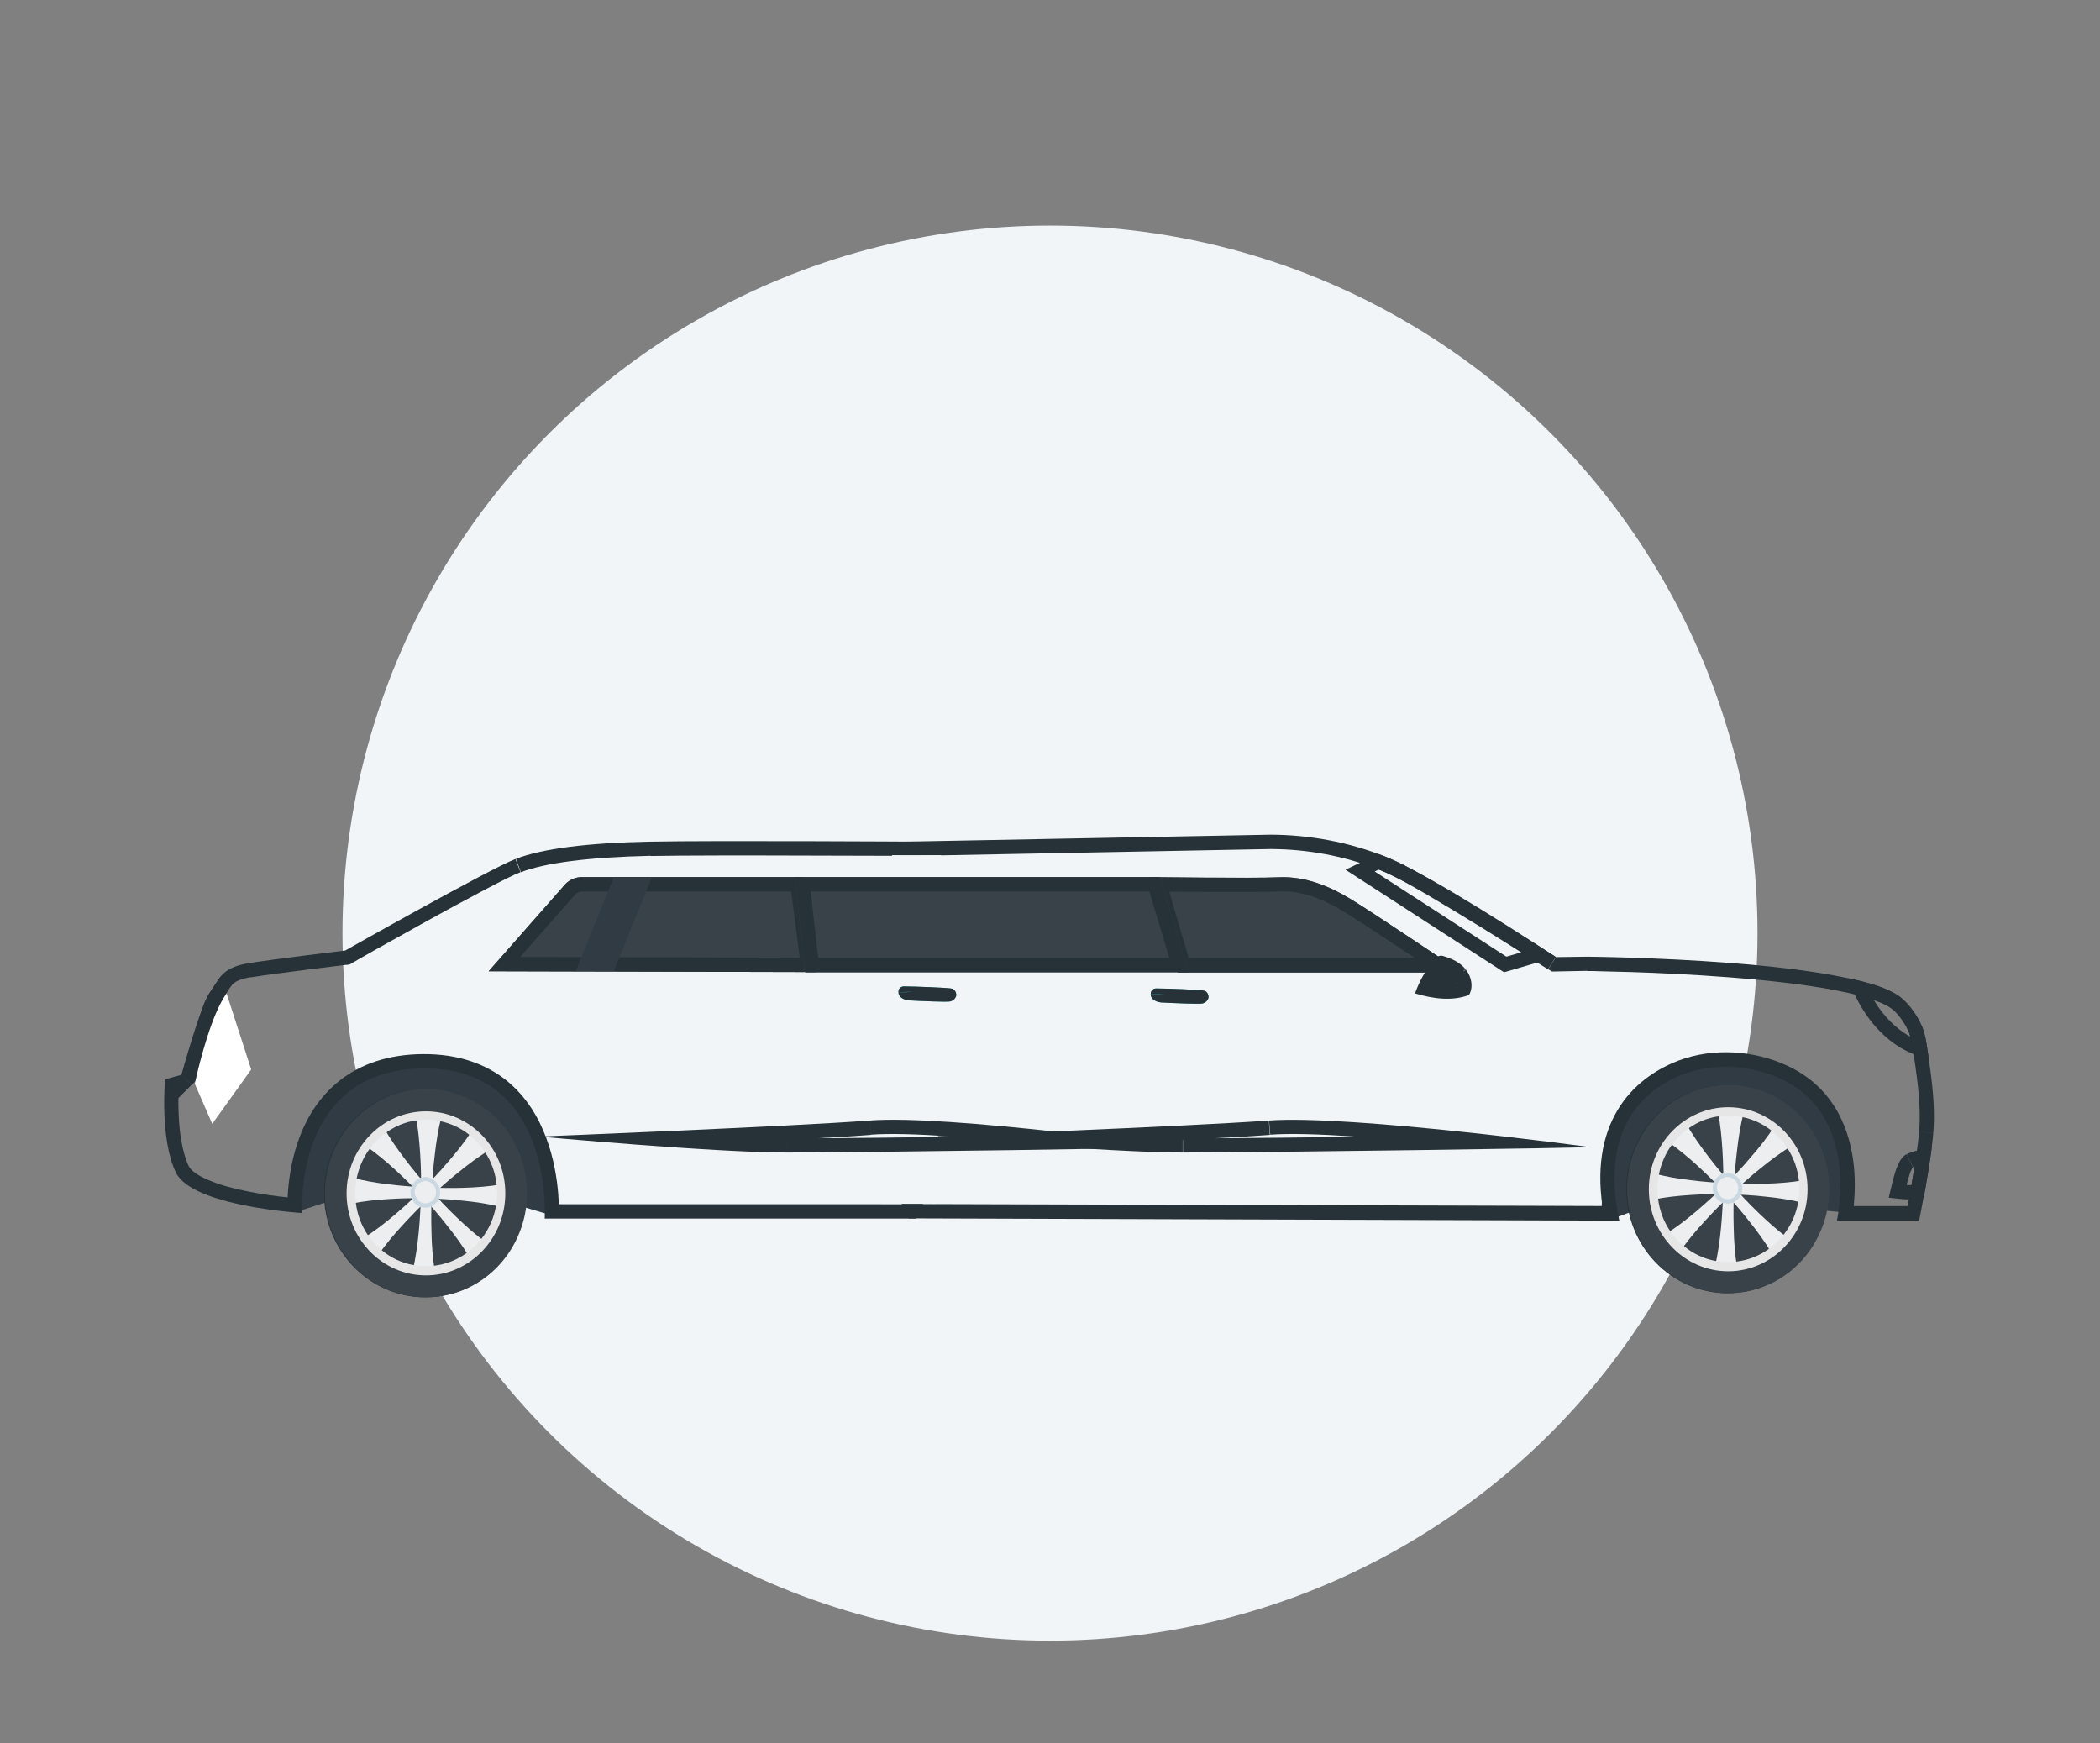 <?xml version="1.0" encoding="utf-8"?>
<!-- Generator: Adobe Illustrator 26.3.1, SVG Export Plug-In . SVG Version: 6.00 Build 0)  -->
<svg version="1.1" id="Layer_1" xmlns="http://www.w3.org/2000/svg" xmlns:xlink="http://www.w3.org/1999/xlink" x="0px" y="0px"
	 viewBox="0 0 1024 850" style="enable-background:new 0 0 1024 850;" xml:space="preserve">
<rect x="0" y="0" width="1024" height="850" fill="#808080" stroke="none"/>
<style type="text/css">
	.st0{fill:#F1F5F8;}
	.st1{fill:#303B43;}
	.st2{clip-path:url(#SVGID_00000031888462131657565050000002718722470281022091_);fill:#263238;}
	.st3{clip-path:url(#SVGID_00000063624992762289732980000011771383206243649959_);fill:#263238;}
	.st4{clip-path:url(#SVGID_00000112593487966189173920000017503100265185597850_);fill:#263238;}
	.st5{clip-path:url(#SVGID_00000070079905657127115430000015970005755928736411_);fill:#263238;}
	.st6{clip-path:url(#SVGID_00000062166768534114613870000003951029121447816351_);fill:#263238;}
	.st7{fill:#35A9AB;}
	.st8{clip-path:url(#SVGID_00000158733555726322489840000012782960988347518898_);fill:#263238;}
	.st9{clip-path:url(#SVGID_00000042007506111080133700000012112149022717115574_);fill:#263238;}
	.st10{clip-path:url(#SVGID_00000128456292902001619190000000931851159164371629_);fill:#263238;}
	.st11{fill:#394249;}
	.st12{clip-path:url(#SVGID_00000000192747506176244990000016014023676561192070_);fill:#263238;}
	.st13{clip-path:url(#SVGID_00000020367550653520547330000000595431717822473350_);fill:#263238;}
	.st14{clip-path:url(#SVGID_00000003102136348822731960000001403917301775100040_);fill:#263238;}
	.st15{clip-path:url(#SVGID_00000064356097536081461340000006124194413631606402_);fill:#263238;}
	.st16{clip-path:url(#SVGID_00000078767941876497015600000008412382871968358581_);fill:#263238;}
	.st17{clip-path:url(#SVGID_00000143600746153714687500000017954291795081958796_);fill:#263238;}
	.st18{clip-path:url(#SVGID_00000022557556590849182780000006797007470726093969_);fill:#263238;}
	.st19{fill:#FFFFFF;}
	.st20{clip-path:url(#SVGID_00000117672929463146898350000005914341152620897426_);fill:#263238;}
	.st21{clip-path:url(#SVGID_00000002377369357249247710000016419374136128513937_);fill:#263238;}
	.st22{clip-path:url(#SVGID_00000038406588308973486130000013862265169828460417_);fill:#263238;}
	.st23{clip-path:url(#SVGID_00000155148881186823337610000015555230284356995735_);fill:#263238;}
	.st24{clip-path:url(#SVGID_00000033336598528575842460000000709743530250399630_);fill:#263238;}
	.st25{fill:#E6E6E6;}
	.st26{clip-path:url(#SVGID_00000045591401742956054900000007349331978147375778_);fill:#263238;}
	.st27{fill:#CAD8E1;}
	.st28{clip-path:url(#SVGID_00000133524392242585085990000014005008268501203112_);fill:#263238;}
	.st29{fill:#EDEEEF;}
	.st30{clip-path:url(#SVGID_00000012472726988625800330000017229695772799070906_);fill:#263238;}
	.st31{clip-path:url(#SVGID_00000057828425573370442540000005568276568794911648_);fill:#263238;}
	.st32{clip-path:url(#SVGID_00000002373686966048768820000000328398808090786487_);fill:#263238;}
	.st33{clip-path:url(#SVGID_00000011742408443104793490000008069499330881955969_);fill:#263238;}
	.st34{clip-path:url(#SVGID_00000071521142557212817260000009463701129279165066_);fill:#263238;}
	.st35{clip-path:url(#SVGID_00000178924699617901671900000012405926751896088237_);fill:#263238;}
	.st36{clip-path:url(#SVGID_00000009552027594899881100000003628607376437815205_);fill:#263238;}
</style>
<g>
	<circle class="st0" cx="512" cy="455" r="345"/>
	<g>
		<path class="st1" d="M788.5,593.5l26.5-10l59.5,5.5l23,2c-0.3-12.3,7.5-14-2-38.5C884,528.6,865,517,839.5,517
			c-25.5,0-54.8,25.1-58,58.8c-0.2,2.1-0.4,11.2-0.5,13.2L788.5,593.5z"/>
		<path class="st1" d="M147.5,590l30.5-10l57,2.5l33.5,10c-0.3-12.3-0.1-29.8-9-43.1C248,525.5,226.8,517,201.3,517
			s-54.7,22.1-57.8,55.8c-0.2,2.1-0.4,11.2-0.5,13.2L147.5,590z"/>
		<g>
			<defs>
				<path id="SVGID_1_" d="M774.2,466.5c0,0,135.3,1.1,154.4,21.5c0,0,8.8,7.8,10.7,20.4s4.7,28.8,3.4,44.2s-6.9,42.6-6.9,42.6
					h-40.1c0,0,12.5-53-29.7-70.2c-15.2-6.2-33.1-6.6-48.1,0c-18.2,8-37.5,27.4-28.3,70.2L443,594.1L442,410.4l177.8-3.4
					c18.9,0.1,37.6,3.6,55.2,10.5c1.9,0.8,3.8,1.6,5.6,2.4c17,7.7,78.2,46.8,78.2,46.8L774.2,466.5L774.2,466.5z"/>
			</defs>
			<clipPath id="SVGID_00000108294865118477316890000016280100515013422506_">
				<use xlink:href="#SVGID_1_"  style="overflow:visible;"/>
			</clipPath>
			<path style="clip-path:url(#SVGID_00000108294865118477316890000016280100515013422506_);fill:#263238;" d="M774.2,459.5
				L774.2,459.5l0,14h0V459.5z M758.8,473.7l15.5-0.3l-0.2-14l-15.5,0.3L758.8,473.7z M677.6,426.3c8,3.6,27.1,15.1,44.7,25.9
				c8.7,5.4,16.8,10.5,22.8,14.3c3,1.9,5.4,3.4,7.1,4.5c0.9,0.5,1.5,1,2,1.2c0.2,0.1,0.4,0.3,0.5,0.3c0.1,0,0.1,0.1,0.1,0.1
				c0,0,0,0,0,0c0,0,0,0,0,0c0,0,0,0,0,0c0,0,0,0,3.8-5.9c3.8-5.9,3.8-5.9,3.8-5.9c0,0,0,0,0,0c0,0,0,0,0,0c0,0,0,0,0,0
				c0,0-0.1,0-0.1-0.1c-0.1-0.1-0.3-0.2-0.5-0.3c-0.5-0.3-1.1-0.7-2-1.3c-1.7-1.1-4.2-2.7-7.2-4.5c-6-3.8-14.2-8.9-23-14.3
				c-17.3-10.6-37.2-22.6-46.2-26.7L677.6,426.3z M672.3,424c1.8,0.7,3.6,1.5,5.3,2.2l5.8-12.8c-1.9-0.9-3.9-1.7-6-2.5L672.3,424z
				 M619.7,414c18.1,0.1,35.9,3.4,52.6,10l5.1-13c-18.4-7.3-38-10.9-57.7-11L619.7,414z M442.1,417.4l177.8-3.4l-0.3-14l-177.8,3.4
				L442.1,417.4z M450,594.1L449,410.3l-14,0.1l1.1,183.8L450,594.1z M789.8,588.1L443,587.1l0,14l346.7,0.9L789.8,588.1z
				 M815.2,518.5c-10.1,4.5-20.9,12.2-27.8,25.2c-6.9,13-9.4,30.3-4.5,52.9l13.7-3c-4.4-20.2-1.8-33.9,3.2-43.4
				c5-9.5,13-15.4,21.1-18.9L815.2,518.5z M868.7,518.4c-16.8-6.8-36.6-7.4-53.5,0.1l5.6,12.8c13.1-5.8,29-5.5,42.6,0.1L868.7,518.4
				z M895.8,595.1c6.8,1.6,6.8,1.6,6.8,1.6c0,0,0,0,0,0c0,0,0,0,0,0c0,0,0,0,0-0.1c0,0,0-0.1,0-0.2c0-0.1,0.1-0.3,0.1-0.5
				c0.1-0.5,0.2-1.1,0.4-1.9c0.3-1.6,0.6-3.9,0.9-6.8c0.5-5.6,0.8-13.4-0.4-21.8c-2.4-16.9-10.7-37.2-35-47l-5.3,13
				c17.9,7.3,24.4,22,26.4,36c1,7,0.8,13.6,0.3,18.5c-0.2,2.4-0.5,4.4-0.8,5.7c-0.1,0.7-0.2,1.2-0.3,1.5c0,0.2-0.1,0.3-0.1,0.4
				c0,0,0,0.1,0,0.1c0,0,0,0,0,0c0,0,0,0,0,0c0,0,0,0,0,0C889,593.5,889,593.5,895.8,595.1z M935.9,588.1h-40.1v14h40.1V588.1z
				 M935.8,551.9c-0.6,7.3-2.3,17.7-3.8,26.4c-0.8,4.3-1.5,8.2-2.1,10.9c-0.3,1.4-0.5,2.5-0.6,3.3c-0.1,0.4-0.1,0.7-0.2,0.9
				c0,0.1,0,0.2,0,0.2c0,0,0,0,0,0.1c0,0,0,0,0,0c0,0,0,0,0,0c0,0,0,0,0,0c0,0,0,0,6.9,1.4c6.9,1.4,6.9,1.4,6.9,1.4c0,0,0,0,0,0
				c0,0,0,0,0,0c0,0,0,0,0,0c0,0,0,0,0-0.1c0-0.1,0-0.1,0-0.2c0-0.2,0.1-0.5,0.2-0.9c0.2-0.8,0.4-1.9,0.7-3.3
				c0.6-2.8,1.3-6.7,2.1-11.2c1.6-8.7,3.3-19.7,4-27.7L935.8,551.9z M932.4,509.3c1.9,12.8,4.6,28.2,3.4,42.6l14,1.1
				c1.3-16.3-1.7-33.5-3.5-45.8L932.4,509.3z M928.7,487.9c-4.7,5.2-4.7,5.2-4.7,5.2c0,0,0,0,0,0c0,0,0,0,0,0c0,0,0,0,0,0
				c0,0,0,0,0,0c0,0,0,0,0,0c0,0,0.1,0.1,0.2,0.2c0.2,0.2,0.4,0.4,0.8,0.8c0.7,0.7,1.6,1.9,2.6,3.3c2,2.9,4.1,7,4.9,11.9l13.8-2.1
				c-1.1-7.6-4.4-13.7-7.2-17.8c-1.4-2.1-2.8-3.7-3.8-4.8c-0.5-0.6-1-1-1.3-1.3c-0.2-0.2-0.3-0.3-0.4-0.4c-0.1,0-0.1-0.1-0.1-0.1
				c0,0,0,0,0,0c0,0,0,0,0,0c0,0,0,0,0,0c0,0,0,0,0,0C933.3,482.7,933.3,482.7,928.7,487.9z M774.2,466.5c-0.1,7-0.1,7-0.1,7
				c0,0,0,0,0,0c0,0,0,0,0,0c0,0,0,0,0.1,0c0.1,0,0.2,0,0.3,0c0.3,0,0.6,0,1.1,0c1,0,2.4,0,4.3,0.1c3.7,0.1,9,0.2,15.5,0.4
				c12.9,0.4,30.3,1.2,48.3,2.6c18,1.4,36.4,3.4,51.4,6.3c7.5,1.4,14,3.1,19,4.9c5.3,1.9,8.2,3.7,9.4,5l10.2-9.6
				c-3.6-3.8-9.1-6.5-14.9-8.6c-6-2.1-13.2-3.9-21.1-5.5c-15.8-3-34.8-5.1-53-6.5c-18.3-1.4-35.9-2.2-48.9-2.6
				c-6.5-0.2-11.9-0.3-15.7-0.4c-1.9,0-3.4-0.1-4.4-0.1c-0.5,0-0.9,0-1.2,0c-0.1,0-0.2,0-0.3,0c0,0-0.1,0-0.1,0c0,0,0,0,0,0
				c0,0,0,0,0,0C774.3,459.5,774.3,459.5,774.2,466.5z M774.2,466.5l0.1,7l-0.1-14V466.5z M758.7,466.7l-3.8,5.9l1.8,1.1l2.1,0
				L758.7,466.7z M680.5,419.9l2.9-6.4l0,0L680.5,419.9z M674.9,417.5l2.6-6.5l0,0L674.9,417.5z M619.7,407l0.1-7l-0.1,0l-0.1,0
				L619.7,407z M442,410.4l-0.1-7l-6.9,0.1l0,6.9L442,410.4z M443,594.1l-7,0l0,6.9l6.9,0L443,594.1z M789.7,595.1l0,7l8.7,0
				l-1.8-8.5L789.7,595.1z M818,524.9l-2.8-6.4l0,0L818,524.9z M866.1,524.9l-2.6,6.5l0,0L866.1,524.9z M895.8,595.1l-6.8-1.6
				l-2,8.6h8.8V595.1z M935.9,595.1v7h5.7l1.2-5.6L935.9,595.1z M928.7,487.9l-5.1,4.8l0.2,0.2l0.2,0.2L928.7,487.9z M774.2,466.5
				v-7l-0.1,14L774.2,466.5z"/>
		</g>
		<g>
			<defs>
				<path id="SVGID_00000020358317939014260910000007735452759559454139_" d="M921,584c5.5,0.6,11.6,1.6,17,0c1.1-4.6,4-23.5,4-25
					c-3.4,1-8.9,2.2-12.3,3.8C924.7,565.2,923,576.2,921,584L921,584z"/>
			</defs>
			<clipPath id="SVGID_00000065778925987602716670000010426410638931622043_">
				<use xlink:href="#SVGID_00000020358317939014260910000007735452759559454139_"  style="overflow:visible;"/>
			</clipPath>
			<path style="clip-path:url(#SVGID_00000065778925987602716670000010426410638931622043_);fill:#263238;" d="M921,577L921,577
				l0,14h0V577z M932.7,569.1c0.5-0.2,0.3-0.4-0.2,0.5c-0.5,0.8-1.1,2.1-1.6,3.9c-1.2,3.8-1.9,7.6-3.1,12.2l-13.5-3.6
				c0.8-3.2,2-8.7,3.3-12.9c0.7-2.2,1.7-4.7,2.9-6.8c1.3-2.1,3.2-4.5,6.2-5.9L932.7,569.1z M943.9,565.7c-4.1,1.1-8.5,2.1-11.1,3.4
				l-6-12.6c4.1-2,10.6-3.5,13.4-4.3L943.9,565.7z M931.2,582.4c0.5-2,1.4-7.5,2.3-13.1c0.4-2.7,0.8-5.3,1.1-7.3
				c0.1-1,0.3-1.8,0.3-2.5c0.1-0.8,0.1-0.8,0.1-0.5h14c0,0.7-0.1,1.7-0.2,2.2c-0.1,0.7-0.2,1.7-0.4,2.7c-0.3,2.1-0.7,4.8-1.1,7.6
				c-0.9,5.4-1.9,11.6-2.5,14.2L931.2,582.4z M921.7,577c6.3,0.7,10.6,1.4,14.3,0.3l3.8,13.5c-7.1,2-14.9,0.7-19.7,0.2L921.7,577z
				 M921,584v7h-9.1l2.3-8.8L921,584z M929.7,562.8l3,6.3l0,0l0,0L929.7,562.8z M942,559l-1.9-6.7l8.9-2.5v9.2H942z M938,584
				l6.8,1.6l-0.9,4l-3.9,1.1L938,584z M921,584v-7h0.4l0.4,0L921,584z"/>
		</g>
		<g>
			<defs>
				<path id="SVGID_00000106826982182453265160000002670583464066691488_" d="M902.8,481.2c7.9,20,23.3,32.7,37.7,34.8
					c-0.5-3.5-1-7-1.5-9.5c-0.1-0.7-0.9-3.3-1-4c-1-3.5-6.1-13-12.9-17.4c-4.1-2.6-11.1-5.6-24.1-8.1L902.8,481.2z"/>
			</defs>
			<clipPath id="SVGID_00000044136025577426333830000002244980218532370083_">
				<use xlink:href="#SVGID_00000106826982182453265160000002670583464066691488_"  style="overflow:visible;"/>
			</clipPath>
			<path style="clip-path:url(#SVGID_00000044136025577426333830000002244980218532370083_);fill:#263238;" d="M907.5,474.3l1.8,4.2
				l-12.9,5.4l-1.8-4.2L907.5,474.3z M921.3,491c-3.1-2-9.1-4.7-21.6-7.1l2.6-13.7c13.5,2.6,21.4,5.8,26.6,9.1L921.3,491z
				 M931.3,504.4c-0.2-0.8-1.3-3.4-3.4-6.4c-2-3-4.3-5.6-6.6-7l7.6-11.8c4.5,2.9,8.2,7.3,10.7,11c2.5,3.7,4.4,7.6,5.2,10.3
				L931.3,504.4z M932,507.1c0,0.2,0,0.4,0.1,0.4c0,0,0,0.1,0,0.1c0,0,0,0,0,0c0,0,0,0,0,0c0,0,0-0.1,0-0.1c-0.1-0.3-0.2-0.6-0.3-1
				c-0.1-0.4-0.2-0.9-0.4-1.3c-0.1-0.2-0.1-0.5-0.2-0.7c0-0.2-0.1-0.6-0.2-1.1l13.9-1.6c0-0.3-0.1-0.5-0.1-0.4c0,0,0,0.1,0.1,0.2
				c0.1,0.3,0.2,0.6,0.3,1.1c0.1,0.4,0.3,0.9,0.4,1.3c0.1,0.2,0.1,0.5,0.2,0.8c0,0.2,0.1,0.7,0.2,1.2L932,507.1z M933.6,517
				c-0.5-3.6-1-6.9-1.4-9.1l13.7-2.7c0.5,2.7,1.1,6.5,1.6,9.9L933.6,517z M909.3,478.6c7.2,18.3,20.9,28.8,32.3,30.5l-2.1,13.8
				c-17.5-2.6-34.6-17.5-43.2-39.2L909.3,478.6z M901,477l-6.5,2.7l-5.1-12.1l12.9,2.5L901,477z M925.1,485.1l3.8-5.9L925.1,485.1z
				 M938,502.5l6.7-1.9l0.2,0.5l0.1,0.6L938,502.5z M939,506.5l-6.9,1.4l-0.1-0.4l0-0.4L939,506.5z M940.5,516l6.9-1l1.3,9.3
				l-9.3-1.4L940.5,516z M902.8,481.2l6.5-2.7l0,0.1l0,0.1L902.8,481.2z"/>
		</g>
		<g>
			<defs>
				<path id="SVGID_00000094593740468744039910000001093233820292279939_" d="M775,559.3c-1.4,0.5-160.8,2.7-198.1,2.7
					S452,554.2,452,554.2s127.2-4.9,166.7-7.8S775,559.3,775,559.3z"/>
			</defs>
			<clipPath id="SVGID_00000124136441676337982810000007560415486728360603_">
				<use xlink:href="#SVGID_00000094593740468744039910000001093233820292279939_"  style="overflow:visible;"/>
			</clipPath>
			<path style="clip-path:url(#SVGID_00000124136441676337982810000007560415486728360603_);fill:#263238;" d="M618.2,539.4
				c20.5-1.5,60.3,1.8,94.2,5.4c17.1,1.8,33,3.7,44.6,5.2c5.8,0.7,10.5,1.3,13.8,1.8c1.6,0.2,2.9,0.4,3.8,0.5c0.4,0.1,0.8,0.1,1,0.1
				c0.1,0,0.2,0,0.3,0c0,0,0.1,0,0.1,0c0,0,0,0,0,0c0,0,0,0,0,0c0,0,0,0-0.9,6.9c-0.9,6.9-0.9,6.9-0.9,6.9c0,0,0,0,0,0c0,0,0,0,0,0
				c0,0,0,0-0.1,0c-0.1,0-0.1,0-0.2,0c-0.2,0-0.5-0.1-1-0.1c-0.9-0.1-2.1-0.3-3.8-0.5c-3.3-0.4-8-1-13.7-1.8
				c-11.5-1.4-27.3-3.3-44.3-5.1c-34.3-3.6-72.7-6.8-91.7-5.4L618.2,539.4z M452,554.2c-0.3-7-0.3-7-0.3-7c0,0,0,0,0,0c0,0,0,0,0,0
				c0,0,0,0,0.1,0c0.1,0,0.2,0,0.3,0c0.2,0,0.6,0,1.1,0c0.9,0,2.3-0.1,4.1-0.2c3.6-0.1,8.7-0.3,14.9-0.6c12.5-0.5,29.7-1.2,48-2
				c36.8-1.6,78.3-3.5,98-5l1,14c-19.9,1.5-61.7,3.5-98.4,5c-18.4,0.8-35.5,1.5-48.1,2c-6.3,0.3-11.4,0.5-15,0.6
				c-1.8,0.1-3.2,0.1-4.1,0.2c-0.5,0-0.8,0-1.1,0c-0.1,0-0.2,0-0.3,0c0,0-0.1,0-0.1,0c0,0,0,0,0,0c0,0,0,0,0,0
				C452.3,561.2,452.3,561.2,452,554.2z M576.9,569c-18.9,0-50.4-2-76.9-3.9c-13.3-1-25.5-2-34.3-2.7c-4.4-0.4-8-0.7-10.5-0.9
				c-1.2-0.1-2.2-0.2-2.9-0.2c-0.3,0-0.6-0.1-0.7-0.1c-0.1,0-0.1,0-0.2,0c0,0,0,0,0,0c0,0,0,0,0,0c0,0,0,0,0,0c0,0,0,0,0.6-7
				c0.6-7,0.6-7,0.6-7c0,0,0,0,0,0c0,0,0,0,0,0c0,0,0,0,0,0c0,0,0.1,0,0.2,0c0.2,0,0.4,0,0.7,0.1c0.6,0.1,1.6,0.1,2.8,0.2
				c2.5,0.2,6,0.5,10.4,0.9c8.8,0.7,20.9,1.7,34.1,2.7c26.6,2,57.6,3.9,75.9,3.9V569z M777.5,565.9c-0.5,0.2-1,0.3-1.1,0.3
				c-0.2,0-0.4,0.1-0.5,0.1c-0.2,0-0.4,0-0.5,0.1c-0.2,0-0.5,0-0.7,0c-0.4,0-1,0-1.6,0.1c-1.3,0-3.1,0.1-5.4,0.2
				c-4.6,0.1-11.1,0.2-19,0.4c-15.7,0.3-37,0.6-59.3,0.9c-44.7,0.6-93.9,1.1-112.6,1.1v-14c18.6,0,67.7-0.5,112.4-1.1
				c22.3-0.3,43.6-0.6,59.3-0.9c7.9-0.1,14.3-0.3,18.9-0.4c2.3-0.1,4-0.1,5.3-0.1c0.6,0,1,0,1.3-0.1c0.1,0,0.2,0,0.2,0
				c0,0-0.1,0-0.2,0c-0.1,0-0.2,0-0.4,0.1c-0.1,0-0.5,0.1-1.1,0.3L777.5,565.9z M452,554.2l-0.6,7l0.4-14L452,554.2z M775,559.3
				l0.9-6.9l26.9,3.7l-25.3,9.8L775,559.3z"/>
		</g>
		<g>
			<defs>
				<path id="SVGID_00000026131677494792799030000003729306711356879011_" d="M88.5,524.1c0,0,9.4-34.3,13.8-40.1
					c4.5-5.8,4.9-12,18.7-14.3c13.8-2.2,47.3-6.2,47.3-6.2s70.2-39.7,83.2-44.7s34.8-7.8,65.7-8.4c30.9-0.6,129.5,0,129.5,0v183.8
					H265.6c0,0,4.8-73.7-59.1-73.2c-64,0.5-59.1,70.5-59.1,70.5s-53.6-3.2-61.6-19.7c-8-16.5-5.3-45.5-5.3-45.5L88.5,524.1
					L88.5,524.1z"/>
			</defs>
			<clipPath id="SVGID_00000175320248187549934700000005109052525061618111_">
				<use xlink:href="#SVGID_00000026131677494792799030000003729306711356879011_"  style="overflow:visible;"/>
			</clipPath>
			<path style="clip-path:url(#SVGID_00000175320248187549934700000005109052525061618111_);fill:#263238;" d="M83.5,519.2
				L83.5,519.2l9.9,9.9l0,0L83.5,519.2z M82.3,533.1l8-2.2l-3.8-13.5l-8,2.2L82.3,533.1z M92.1,568.8c-3.3-6.9-4.7-17-5-26.1
				c-0.2-4.4-0.1-8.4,0-11.2c0.1-1.4,0.1-2.6,0.2-3.3c0-0.4,0-0.7,0.1-0.9c0-0.1,0-0.2,0-0.2c0,0,0,0,0,0c0,0,0,0,0,0c0,0,0,0,0,0
				c0,0,0,0,0,0c0,0,0,0-7-0.6c-7-0.6-7-0.6-7-0.6c0,0,0,0,0,0c0,0,0,0,0,0c0,0,0,0,0,0c0,0,0,0,0,0.1c0,0.1,0,0.2,0,0.3
				c0,0.2,0,0.6-0.1,1c-0.1,0.9-0.1,2.1-0.2,3.7c-0.1,3.1-0.2,7.4,0,12.3c0.3,9.5,1.7,22.1,6.4,31.7L92.1,568.8z M147.4,591.5
				c0.4-7,0.4-7,0.4-7c0,0,0,0,0,0c0,0,0,0,0,0c0,0,0,0,0,0c0,0-0.1,0-0.1,0c-0.1,0-0.2,0-0.4,0c-0.4,0-0.9-0.1-1.6-0.1
				c-1.4-0.1-3.5-0.3-6-0.6c-5-0.5-11.7-1.4-18.7-2.8c-7-1.4-13.9-3.2-19.4-5.6c-5.9-2.5-8.6-4.9-9.5-6.7l-12.6,6.1
				c3.2,6.5,10.1,10.7,16.6,13.4c6.8,2.9,14.8,4.9,22.2,6.4c7.5,1.5,14.6,2.4,19.9,3c2.6,0.3,4.8,0.5,6.4,0.6
				c0.8,0.1,1.4,0.1,1.8,0.1c0.2,0,0.4,0,0.5,0c0.1,0,0.1,0,0.1,0c0,0,0,0,0,0c0,0,0,0,0,0c0,0,0,0,0,0
				C146.9,598.5,146.9,598.5,147.4,591.5z M206.4,514c-17.4,0.1-30.6,5-40.5,12.7c-9.8,7.6-15.9,17.6-19.6,27.2
				c-3.7,9.6-5.2,19.1-5.8,26.1c-0.3,3.5-0.4,6.5-0.3,8.5c0,1,0,1.9,0.1,2.5c0,0.3,0,0.5,0,0.7c0,0.1,0,0.2,0,0.2c0,0,0,0,0,0.1
				c0,0,0,0,0,0c0,0,0,0,0,0c0,0,0,0,7-0.5s7-0.5,7-0.5c0,0,0,0,0,0c0,0,0,0,0,0c0,0,0,0,0,0c0,0,0,0,0-0.1c0-0.1,0-0.3,0-0.5
				c0-0.4,0-1.1,0-2c0-1.7,0-4.3,0.3-7.3c0.5-6.1,1.8-14.2,4.9-22.2c3.1-7.9,7.8-15.6,15.1-21.2c7.2-5.6,17.4-9.6,32-9.8L206.4,514z
				 M265.6,594.2c7,0.5,7,0.4,7,0.4c0,0,0,0,0,0c0,0,0,0,0,0c0,0,0,0,0-0.1c0-0.1,0-0.1,0-0.2c0-0.2,0-0.4,0-0.7c0-0.6,0-1.5,0-2.6
				c0-2.2-0.1-5.2-0.4-8.9c-0.6-7.3-2.1-17.2-5.8-27.1c-3.7-10-9.7-20.3-19.5-28.2c-9.9-7.9-23.2-12.9-40.6-12.8l0.1,14
				c14.5-0.1,24.6,4,31.7,9.7c7.3,5.8,12,13.8,15.1,22.1c3.1,8.4,4.4,16.9,4.9,23.4c0.3,3.2,0.3,5.9,0.3,7.8c0,0.9,0,1.6,0,2.1
				c0,0.2,0,0.4,0,0.5c0,0.1,0,0.1,0,0.1c0,0,0,0,0,0c0,0,0,0,0,0c0,0,0,0,0,0C258.6,593.7,258.6,593.7,265.6,594.2z M446.7,587.2
				H265.6v14h181.2V587.2z M439.7,410.4v183.8h14V410.4H439.7z M317.3,417.4c15.4-0.3,47.7-0.3,76.2-0.2c14.3,0,27.5,0.1,37.3,0.1
				c4.9,0,8.8,0,11.6,0.1c1.4,0,2.5,0,3.2,0c0.4,0,0.6,0,0.8,0c0.1,0,0.2,0,0.2,0c0,0,0,0,0.1,0c0,0,0,0,0,0c0,0,0,0,0,0s0,0,0-7
				c0-7,0-7,0-7c0,0,0,0,0,0c0,0,0,0,0,0c0,0,0,0-0.1,0c0,0-0.1,0-0.2,0c-0.2,0-0.5,0-0.8,0c-0.7,0-1.8,0-3.2,0
				c-2.8,0-6.7,0-11.6-0.1c-9.7,0-23-0.1-37.3-0.1c-28.5-0.1-61-0.1-76.5,0.2L317.3,417.4z M254,425.3c11.7-4.5,32.5-7.3,63.4-8
				l-0.3-14c-31,0.6-53.9,3.5-68,8.9L254,425.3z M168.3,463.5c3.4,6.1,3.4,6.1,3.4,6.1c0,0,0,0,0,0c0,0,0,0,0,0c0,0,0,0,0,0
				c0,0,0.1,0,0.1-0.1c0.1-0.1,0.3-0.2,0.6-0.3c0.5-0.3,1.3-0.7,2.2-1.3c1.9-1.1,4.7-2.7,8.1-4.6c6.8-3.8,15.9-8.9,25.5-14.2
				c9.6-5.3,19.5-10.7,27.9-15.1c8.5-4.5,14.9-7.7,17.7-8.7l-5-13.1c-3.7,1.4-10.9,5-19.2,9.4c-8.5,4.4-18.5,9.9-28.1,15.2
				c-9.6,5.3-18.8,10.4-25.6,14.2c-3.4,1.9-6.2,3.5-8.1,4.6c-1,0.5-1.7,1-2.3,1.3c-0.3,0.1-0.5,0.3-0.6,0.3c-0.1,0-0.1,0.1-0.2,0.1
				c0,0,0,0,0,0c0,0,0,0,0,0c0,0,0,0,0,0C164.9,457.4,164.9,457.4,168.3,463.5z M122.1,476.6c6.8-1.1,18.5-2.6,28.6-3.9
				c5-0.6,9.6-1.2,13-1.6c1.7-0.2,3-0.4,4-0.5c0.5-0.1,0.8-0.1,1.1-0.1c0.1,0,0.2,0,0.3,0c0,0,0.1,0,0.1,0c0,0,0,0,0,0c0,0,0,0,0,0
				c0,0,0,0,0,0c0,0,0,0-0.8-7c-0.8-7-0.8-7-0.8-7c0,0,0,0,0,0c0,0,0,0,0,0c0,0,0,0,0,0c0,0,0,0-0.1,0c-0.1,0-0.2,0-0.3,0
				c-0.2,0-0.6,0.1-1.1,0.1c-0.9,0.1-2.3,0.3-4,0.5c-3.4,0.4-8,1-13,1.6c-10.1,1.3-22,2.9-29.1,4L122.1,476.6z M107.8,488.2
				c1.4-1.8,2.5-3.7,3.3-5c0.9-1.4,1.5-2.3,2.1-3c1.1-1.2,3.1-2.7,8.9-3.7l-2.2-13.8c-8,1.3-13.2,4-16.9,7.9
				c-1.7,1.8-2.9,3.7-3.8,5.2c-1,1.6-1.6,2.7-2.5,3.8L107.8,488.2z M88.5,524.1c6.8,1.8,6.8,1.8,6.8,1.8c0,0,0,0,0,0c0,0,0,0,0,0
				c0,0,0,0,0,0c0,0,0,0,0-0.1c0-0.1,0-0.2,0.1-0.3c0.1-0.2,0.2-0.6,0.3-1.1c0.3-0.9,0.6-2.3,1.1-3.9c0.9-3.3,2.2-7.7,3.7-12.3
				c1.4-4.6,3-9.3,4.4-13.2c0.7-1.9,1.4-3.6,2-4.9c0.3-0.6,0.5-1.1,0.8-1.5c0.2-0.4,0.3-0.5,0.3-0.5l-11.1-8.5
				c-1.1,1.4-2,3.2-2.7,4.7c-0.8,1.7-1.6,3.7-2.4,5.8c-1.6,4.2-3.2,9.2-4.7,13.9c-1.5,4.7-2.8,9.3-3.8,12.6c-0.5,1.7-0.9,3.1-1.1,4
				c-0.1,0.5-0.2,0.9-0.3,1.1c0,0.1-0.1,0.2-0.1,0.3c0,0,0,0.1,0,0.1c0,0,0,0,0,0c0,0,0,0,0,0c0,0,0,0,0,0
				C81.7,522.3,81.7,522.3,88.5,524.1z M88.5,524.1l5,4.9l18.8-18.8l-25.6,7.1L88.5,524.1z M80.4,526.3l-1.9-6.7l-4.6,1.3l-0.4,4.8
				L80.4,526.3z M85.8,571.8l-6.3,3.1l0,0L85.8,571.8z M147.4,591.5l-0.4,7l7.9,0.5l-0.6-7.9L147.4,591.5z M206.5,521l-0.1-7h0
				L206.5,521z M265.6,594.2l-7-0.5l-0.5,7.5h7.5V594.2z M446.7,594.2v7h7v-7H446.7z M446.7,410.4h7v-7l-7,0L446.7,410.4z
				 M317.2,410.4l0.1,7h0L317.2,410.4z M168.3,463.5l0.8,7l1.4-0.2l1.2-0.7L168.3,463.5z M88.5,524.1l-6.8-1.8l-6.9,25.4l18.6-18.7
				L88.5,524.1z"/>
		</g>
		<polygon class="st0" points="459,561 436,561.9 430,587 456,587 		"/>
		<polygon class="st0" points="460,474 436,474 431,566 457,566 		"/>
		<polygon class="st0" points="459,417 435,417 430,488 456,488 		"/>
		<path class="st7" d="M438.1,483.9l0,0.2c0.3,2.8,3.8,3.6,4.9,3.7c5.5,0.3,19.1,0.9,20.4,0.5c0.8-0.2,1.6-0.7,2.1-1.3
			c0.3-0.4,0.6-0.8,0.7-1.2c0.4-1.4-0.5-3.3-1.9-3.7c-1.5-0.5-19.1-1.1-23.2-1.1C440.2,480.9,438,481.3,438.1,483.9z"/>
		<g>
			<defs>
				<path id="SVGID_00000071525866295499122510000013979278353476246157_" d="M438.1,483.9l0,0.2c0.3,2.8,3.8,3.6,4.9,3.7
					c5.5,0.3,19.1,0.9,20.4,0.5c0.8-0.2,1.6-0.7,2.1-1.3c0.3-0.4,0.6-0.8,0.7-1.2c0.4-1.4-0.5-3.3-1.9-3.7
					c-1.5-0.5-19.1-1.1-23.2-1.1C440.2,480.9,438,481.3,438.1,483.9z"/>
			</defs>
			<clipPath id="SVGID_00000092451648425233929680000011543799576917392563_">
				<use xlink:href="#SVGID_00000071525866295499122510000013979278353476246157_"  style="overflow:visible;"/>
			</clipPath>
			<path style="clip-path:url(#SVGID_00000092451648425233929680000011543799576917392563_);fill:#263238;" d="M441,487.9
				c0.3,0,0.6,0,0.9-0.1c0.3-0.1,0.7-0.2,1.2-0.5c0.5-0.3,1.1-0.9,1.6-1.8c0.4-0.8,0.5-1.6,0.5-2l-14,0.7c-0.2-3.8,1.6-6.9,4.3-8.7
				c2.2-1.4,4.4-1.7,5.7-1.7L441,487.9z M462.1,488.7c0.7,0.2,1.1,0.2,0.2,0.1c-0.5-0.1-1.2-0.1-2.2-0.2c-1.8-0.1-4.2-0.2-6.8-0.3
				c-5.1-0.2-10.4-0.4-12.3-0.4l0.1-14c2.2,0,7.8,0.2,12.9,0.4c2.6,0.1,5.1,0.2,7.1,0.4c1,0.1,1.9,0.1,2.7,0.2
				c0.4,0,1.7,0.2,2.7,0.5L462.1,488.7z M459.5,483.8c-0.4,1.4-0.1,2.4,0.2,2.9c0.3,0.5,1,1.5,2.5,2l4.1-13.4
				c2.9,0.9,4.8,3.1,5.8,4.9c1,1.9,1.6,4.6,0.8,7.4L459.5,483.8z M460.2,482.4c-0.2,0.3-0.5,0.7-0.7,1.4l13.5,3.8
				c-0.5,1.6-1.3,2.9-2.1,3.9L460.2,482.4z M461.4,481.6c-0.2,0-0.3,0.1-0.5,0.2c-0.2,0.1-0.4,0.3-0.6,0.5l10.5,9.2
				c-1.6,1.8-3.6,2.9-5.4,3.4L461.4,481.6z M443.4,480.8c2.8,0.1,7.5,0.4,11.7,0.5c2.1,0.1,4,0.1,5.5,0.1c0.7,0,1.3,0,1.6,0
				c0.2,0,0.2,0,0.2,0c0,0-0.1,0-0.2,0c-0.1,0-0.4,0.1-0.8,0.2l4.1,13.4c-0.8,0.3-1.5,0.3-1.8,0.3c-0.4,0-0.7,0.1-1,0.1
				c-0.7,0-1.4,0-2.2,0c-1.6,0-3.7-0.1-5.8-0.1c-4.3-0.1-9.1-0.4-11.9-0.5L443.4,480.8z M445.1,483.5c-0.1-0.8-0.4-1.5-0.8-2
				c-0.4-0.4-0.7-0.6-0.7-0.6c-0.1,0,0,0,0.1,0c0.1,0,0.1,0-0.2,0l-0.8,14c-1.4-0.1-3.6-0.5-5.7-1.6c-2.1-1.1-5.4-3.7-5.8-8.4
				L445.1,483.5z M445.1,483.7l0,0.2l-14,0.5l0-0.2L445.1,483.7z M441.1,480.9l0,7l0,0L441.1,480.9z M464.3,482l-2.1,6.7l-0.1,0
				l-0.1,0L464.3,482z M466.2,485.7l-6.7-1.9l0,0l0,0L466.2,485.7z M465.5,487l5.3,4.5l0,0l0,0L465.5,487z M463.4,488.3l-2.1-6.7
				l0,0l0,0L463.4,488.3z M443,487.8l-0.3,7l0,0l0,0L443,487.8z M438.1,484.2l-7,0.7l0-0.2l0-0.2L438.1,484.2z"/>
		</g>
		<path class="st7" d="M561.1,484.9l0,0.2c0.3,2.8,3.8,3.6,4.9,3.7c5.5,0.3,19.1,0.9,20.4,0.5c0.8-0.2,1.6-0.7,2.1-1.3
			c0.3-0.4,0.6-0.8,0.7-1.2c0.4-1.4-0.5-3.3-1.9-3.7c-1.5-0.5-19.1-1.1-23.2-1.1C563.2,481.9,561,482.3,561.1,484.9z"/>
		<g>
			<defs>
				<path id="SVGID_00000121278152594488457680000008129981423615508665_" d="M561.1,484.9l0,0.2c0.3,2.8,3.8,3.6,4.9,3.7
					c5.5,0.3,19.1,0.9,20.4,0.5c0.8-0.2,1.6-0.7,2.1-1.3c0.3-0.4,0.6-0.8,0.7-1.2c0.4-1.4-0.5-3.3-1.9-3.7
					c-1.5-0.5-19.1-1.1-23.2-1.1C563.2,481.9,561,482.3,561.1,484.9z"/>
			</defs>
			<clipPath id="SVGID_00000092425915534998333300000015927608136944845746_">
				<use xlink:href="#SVGID_00000121278152594488457680000008129981423615508665_"  style="overflow:visible;"/>
			</clipPath>
			<path style="clip-path:url(#SVGID_00000092425915534998333300000015927608136944845746_);fill:#263238;" d="M564,488.9
				c0.3,0,0.6,0,0.9-0.1c0.3-0.1,0.7-0.2,1.2-0.5c0.5-0.3,1.1-0.9,1.6-1.8c0.4-0.8,0.5-1.6,0.5-2l-14,0.7c-0.2-3.8,1.6-6.9,4.3-8.7
				c2.2-1.4,4.4-1.7,5.7-1.7L564,488.9z M585.1,489.7c0.7,0.2,1.1,0.2,0.2,0.1c-0.5-0.1-1.2-0.1-2.2-0.2c-1.8-0.1-4.2-0.2-6.8-0.3
				c-5.1-0.2-10.4-0.4-12.3-0.4l0.1-14c2.2,0,7.8,0.2,12.9,0.4c2.6,0.1,5.1,0.2,7.1,0.4c1,0.1,1.9,0.1,2.7,0.2
				c0.4,0,1.7,0.2,2.7,0.5L585.1,489.7z M582.5,484.8c-0.4,1.4-0.1,2.4,0.2,2.9c0.3,0.5,1,1.5,2.5,2l4.1-13.4
				c2.9,0.9,4.8,3.1,5.8,4.9c1,1.9,1.6,4.6,0.8,7.4L582.5,484.8z M583.2,483.4c-0.2,0.3-0.5,0.7-0.7,1.4l13.5,3.8
				c-0.5,1.6-1.3,2.9-2.1,3.9L583.2,483.4z M584.4,482.6c-0.2,0-0.3,0.1-0.5,0.2c-0.2,0.1-0.4,0.3-0.6,0.5l10.5,9.2
				c-1.6,1.8-3.6,2.9-5.4,3.4L584.4,482.6z M566.4,481.8c2.8,0.1,7.5,0.4,11.7,0.5c2.1,0.1,4,0.1,5.5,0.1c0.7,0,1.3,0,1.6,0
				c0.2,0,0.2,0,0.2,0c0,0-0.1,0-0.2,0c-0.1,0-0.4,0.1-0.8,0.2l4.1,13.4c-0.8,0.3-1.5,0.3-1.8,0.3c-0.4,0-0.7,0.1-1,0.1
				c-0.7,0-1.4,0-2.2,0c-1.6,0-3.7-0.1-5.8-0.1c-4.3-0.1-9.1-0.4-11.9-0.5L566.4,481.8z M568.1,484.5c-0.1-0.8-0.4-1.5-0.8-2
				c-0.4-0.4-0.7-0.6-0.7-0.6c-0.1,0,0,0,0.1,0c0.1,0,0.1,0-0.2,0l-0.8,14c-1.4-0.1-3.6-0.5-5.7-1.6c-2.1-1.1-5.4-3.7-5.8-8.4
				L568.1,484.5z M568.1,484.7l0,0.2l-14,0.5l0-0.2L568.1,484.7z M564.1,481.9l0,7l0,0L564.1,481.9z M587.3,483l-2.1,6.7l-0.1,0
				l-0.1,0L587.3,483z M589.2,486.7l-6.7-1.9l0,0l0,0L589.2,486.7z M588.5,488l5.3,4.5l0,0l0,0L588.5,488z M586.4,489.3l-2.1-6.7
				l0,0l0,0L586.4,489.3z M566,488.8l-0.3,7l0,0l0,0L566,488.8z M561.1,485.2l-7,0.7l0-0.2l0-0.2L561.1,485.2z"/>
		</g>
		<g>
			<defs>
				<path id="SVGID_00000099658655114328020390000001268913839410775999_" d="M88.5,524.1h12.4l9.7-30.2l-2.6-18.2
					c0,0-6.5,8.5-8.5,13.8S88.5,524.1,88.5,524.1L88.5,524.1z"/>
			</defs>
			<clipPath id="SVGID_00000117662706296903697650000005255981394640362635_">
				<use xlink:href="#SVGID_00000099658655114328020390000001268913839410775999_"  style="overflow:visible;"/>
			</clipPath>
			<path style="clip-path:url(#SVGID_00000117662706296903697650000005255981394640362635_);fill:#263238;" d="M81.5,524.1
				L81.5,524.1l14,0v0H81.5z M93,486.9c-1.1,2.9-4,11.9-6.4,19.7c-1.3,4-2.5,7.8-3.3,10.7c-0.4,1.4-0.8,2.6-1.1,3.4
				c-0.1,0.4-0.2,0.7-0.3,0.9c0,0.1-0.1,0.2-0.1,0.2c0,0,0,0,0,0.1c0,0,0,0,0,0c0,0,0,0,0,0c0,0,0,0,0,0s0,0,6.7,2.1
				c6.7,2.1,6.7,2.1,6.7,2.1c0,0,0,0,0,0c0,0,0,0,0,0c0,0,0,0,0,0c0,0,0,0,0-0.1c0-0.1,0-0.1,0.1-0.2c0.1-0.2,0.2-0.5,0.3-0.9
				c0.2-0.8,0.6-2,1-3.4c0.9-2.8,2.1-6.6,3.3-10.6c2.5-8.1,5.2-16.5,6.2-18.9L93,486.9z M108,475.6c-5.6-4.3-5.6-4.3-5.6-4.3
				c0,0,0,0,0,0c0,0,0,0,0,0c0,0,0,0,0,0c0,0,0,0,0,0c0,0,0,0-0.1,0.1c-0.1,0.1-0.1,0.2-0.2,0.3c-0.2,0.3-0.5,0.6-0.8,1.1
				c-0.7,0.9-1.6,2.2-2.6,3.7c-1.9,2.8-4.4,6.8-5.7,10.3l13.1,5c0.7-1.9,2.4-4.7,4.3-7.5c0.9-1.3,1.7-2.5,2.3-3.3
				c0.3-0.4,0.5-0.7,0.7-1c0.1-0.1,0.1-0.2,0.2-0.2c0,0,0,0,0-0.1c0,0,0,0,0,0c0,0,0,0,0,0c0,0,0,0,0,0c0,0,0,0,0,0
				C113.6,479.9,113.6,479.9,108,475.6z M117.5,492.9l-2.6-18.2l-13.9,1.9l2.6,18.2L117.5,492.9z M107.6,526.2l9.7-30.2l-13.3-4.3
				L94.2,522L107.6,526.2z M88.5,531.1h12.4v-14H88.5V531.1z M88.5,524.1l-6.7-2.1l-0.3,1v1.1H88.5z M108,475.6l6.9-1l-2.3-16.6
				l-10.2,13.3L108,475.6z M110.6,493.9l6.7,2.1l0.5-1.5l-0.2-1.6L110.6,493.9z M100.9,524.1v7h5.1l1.6-4.9L100.9,524.1z
				 M88.5,524.1h-7v7h7V524.1z"/>
		</g>
		<path class="st11" d="M238.3,473.6l37.4-42.5c2.1-2.2,5-3.4,8-3.4h108.2l6,46.3L238.3,473.6z"/>
		<g>
			<defs>
				<path id="SVGID_00000075145108622377956210000017874204607436729773_" d="M238.3,473.6l37.4-42.5c2.1-2.2,5-3.4,8-3.4h108.2
					l6,46.3L238.3,473.6z"/>
			</defs>
			<clipPath id="SVGID_00000109741128222729457230000011555719605678243004_">
				<use xlink:href="#SVGID_00000075145108622377956210000017874204607436729773_"  style="overflow:visible;"/>
			</clipPath>
			<path style="clip-path:url(#SVGID_00000109741128222729457230000011555719605678243004_);fill:#263238;" d="M397.9,467
				l-159.6-0.4l0,14l159.6,0.4L397.9,467z M385,428.6l6,46.3l13.9-1.8l-6-46.3L385,428.6z M283.7,434.7h108.2v-14H283.7V434.7z
				 M280.7,436c0.8-0.8,1.9-1.3,3-1.3v-14c-5,0-9.7,2-13.1,5.6L280.7,436z M243.5,478.2l37.4-42.5l-10.5-9.2L233,469L243.5,478.2z
				 M397.9,474l0,7l8,0l-1-7.9L397.9,474z M391.9,427.7l6.9-0.9l-0.8-6.1h-6.2V427.7z M275.7,431.1l-5.1-4.8l-0.1,0.1l-0.1,0.1
				L275.7,431.1z M238.3,473.6L233,469l-10.2,11.6l15.4,0L238.3,473.6z"/>
		</g>
		<path class="st11" d="M560.8,427.7l13.6,46.5h138.5c0,0-44.3-29.8-54.3-35.8s-21.9-11.2-34.9-10.6S560.8,427.7,560.8,427.7
			L560.8,427.7z"/>
		<g>
			<defs>
				<path id="SVGID_00000116208012067512184970000018281521940795832707_" d="M560.8,427.7l13.6,46.5h138.5c0,0-44.3-29.8-54.3-35.8
					c-10-6.1-21.9-11.2-34.9-10.6C610.6,428.3,560.8,427.7,560.8,427.7L560.8,427.7z"/>
			</defs>
			<clipPath id="SVGID_00000039132230244580748850000016468718621465349817_">
				<use xlink:href="#SVGID_00000116208012067512184970000018281521940795832707_"  style="overflow:visible;"/>
			</clipPath>
			<path style="clip-path:url(#SVGID_00000039132230244580748850000016468718621465349817_);fill:#263238;" d="M560.8,420.7
				L560.8,420.7l0,14h0V420.7z M623.3,420.7c-6.3,0.3-21.8,0.3-36,0.2c-7,0-13.6-0.1-18.5-0.1c-2.4,0-4.4,0-5.8-0.1
				c-0.7,0-1.2,0-1.6,0c-0.2,0-0.3,0-0.4,0c0,0-0.1,0-0.1,0c0,0,0,0,0,0c0,0,0,0,0,0c0,0,0,0,0,0c0,0,0,0-0.1,7s-0.1,7-0.1,7
				c0,0,0,0,0,0c0,0,0,0,0,0c0,0,0,0,0,0c0,0,0.1,0,0.1,0c0.1,0,0.2,0,0.4,0c0.4,0,0.9,0,1.6,0c1.4,0,3.4,0,5.8,0.1
				c4.9,0,11.5,0.1,18.6,0.1c14,0.1,29.9,0.1,36.7-0.2L623.3,420.7z M662.2,432.3c-10.5-6.4-23.8-12.3-38.9-11.6l0.6,14
				c11-0.5,21.4,3.8,31,9.6L662.2,432.3z M712.9,474.1c3.9-5.8,3.9-5.8,3.9-5.8c0,0,0,0,0,0c0,0,0,0,0,0c0,0,0,0,0,0
				c0,0-0.1,0-0.1-0.1c-0.1-0.1-0.2-0.1-0.4-0.3c-0.3-0.2-0.8-0.5-1.4-1c-1.2-0.8-3-2-5.2-3.5c-4.3-2.9-10.2-6.8-16.4-10.9
				c-12.3-8.2-26-17.2-31.2-20.3l-7.3,12c4.9,2.9,18.3,11.8,30.7,20c6.2,4.1,12,8,16.3,10.9c2.2,1.4,3.9,2.6,5.2,3.4
				c0.6,0.4,1.1,0.7,1.4,1c0.2,0.1,0.3,0.2,0.4,0.2c0,0,0.1,0,0.1,0.1c0,0,0,0,0,0c0,0,0,0,0,0c0,0,0,0,0,0
				C709,479.9,709,479.9,712.9,474.1z M574.4,481.1h138.5v-14H574.4V481.1z M554.1,429.6l13.6,46.5l13.4-3.9l-13.6-46.5L554.1,429.6
				z M560.8,427.7l0.1-7l0,0h0V427.7z M712.9,474.1v7h23l-19.1-12.8L712.9,474.1z M574.4,474.1l-6.7,2l1.5,5h5.2V474.1z
				 M560.8,427.7v-7h-9.3l2.6,9L560.8,427.7z"/>
		</g>
		<g>
			<defs>
				<path id="SVGID_00000121989228564112747850000005945420595573612428_" d="M672,416.4l-15.9,7.7l77.3,50l25.3-7.4
					C727.7,446.4,687.6,421.4,672,416.4L672,416.4z"/>
			</defs>
			<clipPath id="SVGID_00000071545595075001484490000014209254508173709235_">
				<use xlink:href="#SVGID_00000121989228564112747850000005945420595573612428_"  style="overflow:visible;"/>
			</clipPath>
			<path style="clip-path:url(#SVGID_00000071545595075001484490000014209254508173709235_);fill:#263238;" d="M672,423.4L672,423.4
				l0-14h0V423.4z M762.5,460.9c-15.5-10.2-33.4-21.6-49.4-31.1c-15.7-9.3-30.3-17.3-39.1-20l-4.2,13.3c6.9,2.2,20.2,9.2,36.1,18.7
				c15.7,9.3,33.4,20.6,48.8,30.8L762.5,460.9z M735.3,480.8l25.3-7.4l-3.9-13.4l-25.3,7.4L735.3,480.8z M652.3,430l77.3,50
				l7.6-11.8l-77.3-50L652.3,430z M668.9,410.1l-15.9,7.7l6.1,12.6l15.9-7.7L668.9,410.1z M672,416.4v-7l-2.1,13.7L672,416.4z
				 M758.7,466.7l2,6.7l14.5-4.2l-12.7-8.3L758.7,466.7z M733.3,474.1l-3.8,5.9l2.7,1.7l3.1-0.9L733.3,474.1z M656.1,424.1l-3.1-6.3
				l-11.2,5.4l10.4,6.8L656.1,424.1z M672,416.4l3.1,6.3l-3.1-13.3V416.4z"/>
		</g>
		<polygon class="st11" points="387.5,427.7 392.7,474.1 579.6,474.1 565.6,427.7 		"/>
		<g>
			<defs>
				<polygon id="SVGID_00000091000141928828260890000009990678828463127222_" points="387.5,427.7 392.7,474.1 579.6,474.1 
					565.6,427.7 				"/>
			</defs>
			<clipPath id="SVGID_00000052089094046463183650000003341734735336292520_">
				<use xlink:href="#SVGID_00000091000141928828260890000009990678828463127222_"  style="overflow:visible;"/>
			</clipPath>
			<path style="clip-path:url(#SVGID_00000052089094046463183650000003341734735336292520_);fill:#263238;" d="M565.6,420.7
				l-178.1,0l0,14l178.1,0L565.6,420.7z M586.3,472.1l-14-46.5l-13.4,4l14,46.5L586.3,472.1z M392.7,481.1h186.9v-14H392.7V481.1z
				 M380.5,428.4l5.3,46.5l13.9-1.6l-5.3-46.5L380.5,428.4z M565.6,427.7l6.7-2l-1.5-5l-5.2,0L565.6,427.7z M579.6,474.1v7h9.4
				l-2.7-9L579.6,474.1z M392.7,474.1l-7,0.8l0.7,6.2h6.3V474.1z M387.5,427.7l0-7l-7.8,0l0.9,7.8L387.5,427.7z"/>
		</g>
		<polygon class="st1" points="299.3,427.7 280.8,473.5 299.3,473.5 317.9,427.7 		"/>
		<g>
			<defs>
				<path id="SVGID_00000011011394731522091480000013489139705464387772_" d="M575,559.3c-1.3,0.5-155.3,2.7-191.3,2.7
					S263,554.2,263,554.2s122.9-4.9,161-7.8C462.2,543.4,575,559.3,575,559.3z"/>
			</defs>
			<clipPath id="SVGID_00000123415257725233765620000011044809075941368457_">
				<use xlink:href="#SVGID_00000011011394731522091480000013489139705464387772_"  style="overflow:visible;"/>
			</clipPath>
			<path style="clip-path:url(#SVGID_00000123415257725233765620000011044809075941368457_);fill:#263238;" d="M423.5,539.4
				c19.9-1.5,58.3,1.8,91.1,5.4c16.5,1.8,31.9,3.7,43.1,5.2c5.6,0.7,10.2,1.3,13.3,1.8c1.6,0.2,2.8,0.4,3.7,0.5
				c0.4,0.1,0.7,0.1,1,0.1c0.1,0,0.2,0,0.2,0c0,0,0,0,0.1,0c0,0,0,0,0,0c0,0,0,0,0,0c0,0,0,0-1,6.9c-1,6.9-1,6.9-1,6.9c0,0,0,0,0,0
				c0,0,0,0,0,0c0,0,0,0-0.1,0c-0.1,0-0.1,0-0.2,0c-0.2,0-0.5-0.1-0.9-0.1c-0.8-0.1-2.1-0.3-3.6-0.5c-3.1-0.4-7.7-1-13.3-1.8
				c-11.1-1.4-26.4-3.3-42.8-5.1c-33.1-3.6-70.2-6.8-88.5-5.4L423.5,539.4z M263,554.2c-0.3-7-0.3-7-0.3-7c0,0,0,0,0,0c0,0,0,0,0,0
				c0,0,0,0,0.1,0c0.1,0,0.1,0,0.3,0c0.2,0,0.6,0,1,0c0.9,0,2.2-0.1,4-0.2c3.4-0.1,8.4-0.3,14.4-0.6c12.1-0.5,28.7-1.2,46.4-2
				c35.5-1.6,75.7-3.5,94.6-5l1.1,14c-19.2,1.5-59.6,3.5-95.1,5c-17.8,0.8-34.3,1.5-46.4,2c-6.1,0.3-11,0.5-14.4,0.6
				c-1.7,0.1-3.1,0.1-4,0.2c-0.5,0-0.8,0-1,0c-0.1,0-0.2,0-0.3,0c0,0-0.1,0-0.1,0c0,0,0,0,0,0c0,0,0,0,0,0
				C263.3,561.2,263.3,561.2,263,554.2z M383.7,569c-18.3,0-48.7-2-74.4-3.9c-12.9-1-24.6-2-33.1-2.7c-4.3-0.4-7.7-0.7-10.1-0.9
				c-1.2-0.1-2.1-0.2-2.8-0.2c-0.3,0-0.6-0.1-0.7-0.1c-0.1,0-0.1,0-0.2,0c0,0,0,0,0,0c0,0,0,0,0,0c0,0,0,0,0,0c0,0,0,0,0.6-7
				c0.6-7,0.6-7,0.6-7c0,0,0,0,0,0c0,0,0,0,0,0c0,0,0,0,0,0c0,0,0.1,0,0.2,0c0.2,0,0.4,0,0.7,0.1c0.6,0.1,1.5,0.1,2.7,0.2
				c2.4,0.2,5.8,0.5,10.1,0.9c8.5,0.7,20.2,1.7,33,2.7c25.7,2,55.6,3.9,73.3,3.9V569z M577.6,565.8c-0.6,0.2-1,0.3-1.2,0.4
				c-0.2,0-0.4,0.1-0.5,0.1c-0.2,0-0.4,0-0.5,0.1c-0.2,0-0.4,0-0.6,0c-0.4,0-0.9,0-1.6,0.1c-1.3,0-3,0.1-5.2,0.2
				c-4.4,0.1-10.7,0.2-18.3,0.4c-15.2,0.3-35.7,0.6-57.3,0.9c-43.2,0.6-90.7,1.1-108.8,1.1v-14c17.9,0,65.4-0.5,108.6-1.1
				c21.6-0.3,42.1-0.6,57.2-0.9c7.6-0.1,13.8-0.3,18.2-0.4c2.2-0.1,3.9-0.1,5.1-0.1c0.6,0,1,0,1.3-0.1c0.1,0,0.2,0,0.1,0
				c0,0-0.1,0-0.3,0c-0.1,0-0.2,0-0.4,0.1c-0.1,0-0.6,0.1-1.1,0.3L577.6,565.8z M263,554.2l-0.6,7l0.4-14L263,554.2z M575,559.3
				l1-6.9l25.9,3.7l-24.3,9.8L575,559.3z"/>
		</g>
		<g>
			<defs>
				<path id="SVGID_00000049926682574487048260000005185494545906177208_" d="M690,484.4c2.2-6.3,5.6-12.2,10-17.1
					c1-1.1,2.4-1.6,3.8-1.1c4.1,1.2,8.2,3.1,10.9,6.5c2.8,3.4,3.9,8.7,1.6,12.5C708,488.3,698.6,487,690,484.4L690,484.4z"/>
			</defs>
			<clipPath id="SVGID_00000103984570020655432360000000174295237281951364_">
				<use xlink:href="#SVGID_00000049926682574487048260000005185494545906177208_"  style="overflow:visible;"/>
			</clipPath>
			<path style="clip-path:url(#SVGID_00000103984570020655432360000000174295237281951364_);fill:#263238;" d="M697,484.4L697,484.4
				l-14,0v0H697z M718.9,491.7c-10.6,4-21.9,2.1-30.9-0.6l4.1-13.4c8.1,2.5,15.7,3.3,21.9,0.9L718.9,491.7z M720.2,468.2
				c4.1,5,6.5,13.5,2.2,20.6l-12-7.2c0.2-0.3,0.3-0.8,0.2-1.8c-0.1-1-0.6-2-1.2-2.7L720.2,468.2z M705.8,459.4
				c4.6,1.4,10.3,3.8,14.3,8.7l-10.8,8.9c-1.5-1.8-4-3.1-7.5-4.2L705.8,459.4z M694.8,462.6c2.6-2.9,6.9-4.4,11-3.2l-4,13.4
				c1.4,0.4,2.7-0.1,3.4-0.9L694.8,462.6z M683.4,482.1c2.5-7.2,6.4-13.8,11.4-19.5l10.4,9.3c-3.8,4.2-6.7,9.3-8.6,14.7L683.4,482.1
				z M690,484.4h-7v-9.5l9,2.8L690,484.4z M716.4,485.1l6,3.6l-1.3,2.1l-2.3,0.9L716.4,485.1z M714.8,472.6l5.4-4.5l0,0L714.8,472.6
				z M703.8,466.1l2-6.7l0,0L703.8,466.1z M700,467.3l5.2,4.7l0,0L700,467.3z M690,484.4l6.6,2.3l-13.6-2.3H690z"/>
		</g>
		<g>
			<defs>
				<path id="SVGID_00000081630793346998141250000009899020474447413678_" d="M707.6,468.8c-1.3-0.6-2.8-1-4.3-0.8
					c-2.1,0.3-3.6,1.8-4.8,3.3c-1.6,2-2.9,4.1-4,6.3c-0.2,0.4-0.4,0.9-0.2,1.3c0.2,0.4,0.9,0.6,1.4,0.7c6.3,1.2,13,2.4,19.1,0.6
					c1.8-0.6,1.6-1.3,1.1-2.7c-0.4-1.2-1.1-2.4-1.9-3.5C712.5,471.8,710.2,470,707.6,468.8L707.6,468.8z"/>
			</defs>
			<clipPath id="SVGID_00000150803597702152130460000005673967479281234317_">
				<use xlink:href="#SVGID_00000081630793346998141250000009899020474447413678_"  style="overflow:visible;"/>
			</clipPath>
			<path style="clip-path:url(#SVGID_00000150803597702152130460000005673967479281234317_);fill:#263238;" d="M707.6,461.8
				L707.6,461.8l0,14h0V461.8z M708.4,478.1c-0.9-1.2-2.1-2.2-3.7-2.9l5.7-12.8c3.7,1.7,6.9,4.3,9.3,7.5L708.4,478.1z M709.4,479.9
				c-0.2-0.6-0.5-1.2-0.9-1.8l11.3-8.3c1.2,1.6,2.1,3.4,2.8,5.3L709.4,479.9z M712.9,473.5c0.1,0-0.4,0.1-1.1,0.6
				c-0.9,0.7-1.8,1.8-2.2,3.4c-0.3,1.4-0.1,2.4,0,2.6c0,0.2,0.1,0.2-0.1-0.2l13.2-4.8c0.1,0.2,0.3,0.9,0.5,1.7c0.2,0.7,0.5,2.2,0,4
				c-1.1,4.4-5,5.7-6.2,6.1L712.9,473.5z M697.1,472.7c6.6,1.3,11.6,2,15.8,0.8l4,13.4c-8,2.4-16.4,0.7-22.5-0.4L697.1,472.7z
				 M700.4,475.4c-1-1.7-2.3-2.3-2.8-2.5c-0.5-0.2-0.8-0.2-0.5-0.2l-2.7,13.7c-0.3-0.1-1.2-0.2-2.2-0.6c-0.9-0.4-2.8-1.3-4-3.5
				L700.4,475.4z M700.8,480.5c-0.1,0.1,0.2-0.3,0.3-1c0.2-0.8,0.3-2.4-0.7-4.1l-12.1,7c-1.2-2.1-1.1-4.2-0.9-5.5
				c0.2-1.2,0.7-2.1,0.8-2.4L700.8,480.5z M703.9,475.6c-1.3,1.5-2.3,3.2-3.1,4.9l-12.6-6c1.3-2.7,2.9-5.3,4.9-7.7L703.9,475.6z
				 M704.3,474.9c0.4-0.1,0.6-0.2,0.5-0.1c-0.1,0-0.2,0.1-0.3,0.3c-0.2,0.2-0.3,0.4-0.5,0.6l-10.9-8.8c1.4-1.7,4.4-5.1,9.3-5.8
				L704.3,474.9z M704.7,475.2c-0.2-0.1-0.3-0.1-0.5-0.2c-0.1,0-0.2-0.1-0.3-0.1c-0.1,0,0,0,0.3,0l-1.9-13.9
				c3.4-0.5,6.4,0.6,8.1,1.4L704.7,475.2z M707.6,468.8l-2.9,6.4l2.9-13.4V468.8z M714.1,474l-5.6,4.1l0,0L714.1,474z M715.9,477.5
				l6.6-2.4l0,0L715.9,477.5z M714.9,480.2l2,6.7l0,0L714.9,480.2z M695.8,479.6l-1.3,6.9l0,0L695.8,479.6z M694.3,478.9l6.1-3.5
				l0,0l0,0L694.3,478.9z M694.5,477.5l-6.3-3l0,0L694.5,477.5z M698.5,471.2l-5.4-4.4l0,0L698.5,471.2z M703.3,467.9l1,6.9l0,0
				L703.3,467.9z M707.6,468.8l2.9-6.4l-2.9,13.4V468.8z"/>
		</g>
		<path class="st19" d="M110.5,484.5c-6.8,8.8-13.2,33-15.5,44l8.5,19.5l19-26.5L110.5,484.5z"/>
		<g>
			<defs>
				<path id="SVGID_00000128475655546716187500000002297063406684017808_" d="M158,581.8c0,28.1,22.1,50.8,49.3,50.8
					c16.5,0,31.1-8.3,40-21.1c5.8-8.4,9.3-18.6,9.3-29.7c0-28.1-22.1-50.8-49.3-50.8c-18.6,0-34.7,10.6-43.1,26.3
					C160.2,564.5,158,572.9,158,581.8z"/>
			</defs>
			<clipPath id="SVGID_00000105413245614801761230000013405399488032259995_">
				<use xlink:href="#SVGID_00000128475655546716187500000002297063406684017808_"  style="overflow:visible;"/>
			</clipPath>
			<path style="clip-path:url(#SVGID_00000105413245614801761230000013405399488032259995_);fill:#263238;" d="M170.3,560.6
				c-3.4,6.3-5.3,13.5-5.3,21.3h-14c0-10.1,2.5-19.6,7-27.9L170.3,560.6z M207.3,538c-15.8,0-29.7,9-37,22.6l-12.3-6.6
				c9.5-17.8,28-29.9,49.3-29.9V538z M249.6,581.8c0-24.4-19.1-43.8-42.3-43.8v-14c31.3,0,56.3,26.1,56.3,57.8H249.6z M241.5,607.5
				c5-7.2,8-16.1,8-25.7h14c0,12.6-3.9,24.2-10.5,33.7L241.5,607.5z M207.3,625.7c14,0,26.5-7.1,34.3-18.1l11.5,8
				c-10.2,14.6-26.8,24.1-45.7,24.1V625.7z M165,581.8c0,24.4,19.1,43.8,42.3,43.8v14c-31.3,0-56.3-26.1-56.3-57.8H165z
				 M164.2,557.3l6.2,3.3l0,0l0,0L164.2,557.3z M247.3,611.5l5.7,4l0,0L247.3,611.5z"/>
		</g>
		<g>
			<defs>
				<path id="SVGID_00000008827977377956444790000017270948862659036296_" d="M229.8,551.3c-3.5,5.4-7.4,10.3-11.5,15
					c-4,4.8-8.3,9.3-12.7,13.7c-4.4,4.3-9,8.5-13.7,12.5c-4.7,4-9.6,7.8-15,11.2l7.3,8.1c3.6-5.3,7.7-10,11.9-14.6
					c4.2-4.6,8.6-9,13.1-13.3c4.5-4.3,9.1-8.4,14-12.3c4.8-3.9,9.8-7.7,15.2-10.9L229.8,551.3L229.8,551.3z"/>
			</defs>
			<clipPath id="SVGID_00000066484906101002424260000000300435508995307688_">
				<use xlink:href="#SVGID_00000008827977377956444790000017270948862659036296_"  style="overflow:visible;"/>
			</clipPath>
			<path style="clip-path:url(#SVGID_00000066484906101002424260000000300435508995307688_);fill:#263238;" d="M226.6,557.5
				L226.6,557.5l6.4-12.4l0,0L226.6,557.5z M233.1,565.4l-8.5-9.3l10.3-9.4l8.5,9.3L233.1,565.4z M218.7,566.1c4.9-4,10.2-8,16-11.5
				l7.2,12c-5,3-9.7,6.6-14.4,10.4L218.7,566.1z M204.3,578.8c4.6-4.4,9.4-8.6,14.4-12.7l8.8,10.9c-4.7,3.7-9.1,7.7-13.5,11.9
				L204.3,578.8z M190.8,592.4c4.3-4.8,8.9-9.3,13.5-13.7l9.6,10.2c-4.4,4.2-8.7,8.4-12.7,12.9L190.8,592.4z M178.4,607.8
				c3.9-5.6,8.1-10.7,12.5-15.4l10.3,9.4c-4.1,4.5-7.9,9-11.3,13.9L178.4,607.8z M182.1,599l7.3,8.1l-10.4,9.4l-7.3-8.1L182.1,599z
				 M196.4,597.9c-4.9,4.1-10,8.1-15.8,11.7l-7.4-11.9c4.9-3.1,9.6-6.7,14.2-10.6L196.4,597.9z M210.5,585
				c-4.5,4.4-9.2,8.8-14.2,12.9l-9-10.8c4.6-3.8,9-7.9,13.3-12.1L210.5,585z M223.6,570.9c-4.2,4.9-8.6,9.6-13.1,14.1l-9.9-9.9
				c4.3-4.3,8.4-8.7,12.3-13.2L223.6,570.9z M235.6,555.1c-3.7,5.8-7.9,10.9-12,15.8l-10.6-9.1c4-4.6,7.7-9.2,10.9-14.2L235.6,555.1
				z M229.8,551.3l3.2-6.2l1.1,0.6l0.8,0.9L229.8,551.3z M238.3,560.6l5.2-4.7l5.8,6.3l-7.3,4.4L238.3,560.6z M223.1,571.6l4.4,5.4
				l0,0l0,0L223.1,571.6z M209.1,583.8l4.8,5.1l0,0l0,0L209.1,583.8z M196,597.1l5.2,4.7l0,0l0,0L196,597.1z M184.2,611.7l5.8,4
				l-5,7.3l-5.9-6.6L184.2,611.7z M176.9,603.7l-5.2,4.7l-5.6-6.2l7.1-4.4L176.9,603.7z M191.9,592.5l-4.5-5.4l0,0l0,0L191.9,592.5z
				 M205.6,580l4.9,5l0,0l0,0L205.6,580z M218.3,566.3l-5.3-4.5l0,0l0,0L218.3,566.3z M229.8,551.3l-5.9-3.8l3.4-5.3l5.6,2.9
				L229.8,551.3z"/>
		</g>
		<g>
			<defs>
				<path id="SVGID_00000074419071263372625770000013045447005549556651_" d="M202.2,543.9c1.2,6.3,1.8,12.7,2.2,19
					c0.4,6.3,0.5,12.6,0.4,18.9c-0.2,6.3-0.5,12.6-1.1,18.9c-0.6,6.3-1.5,12.6-2.9,18.8l10.7,0.4c-1-6.3-1.5-12.7-1.6-19
					c-0.2-6.3-0.1-12.6,0.1-18.9c0.3-6.3,0.7-12.6,1.5-18.9c0.7-6.3,1.7-12.6,3.3-18.8L202.2,543.9z"/>
			</defs>
			<clipPath id="SVGID_00000052072495017511542440000015585948129293961623_">
				<use xlink:href="#SVGID_00000074419071263372625770000013045447005549556651_"  style="overflow:visible;"/>
			</clipPath>
			<path style="clip-path:url(#SVGID_00000052072495017511542440000015585948129293961623_);fill:#263238;" d="M214.4,551.2
				l-12.4-0.4l0.4-14l12.4,0.4L214.4,551.2z M204.4,562.2c0.7-6.4,1.7-13.1,3.4-19.7l13.6,3.4c-1.5,5.8-2.4,11.8-3.1,17.9
				L204.4,562.2z M202.9,581.6c0.3-6.4,0.7-12.9,1.5-19.4l13.9,1.7c-0.7,6.1-1.2,12.1-1.4,18.3L202.9,581.6z M202.8,601.1
				c-0.2-6.5-0.1-13,0.1-19.5l14,0.6c-0.3,6.2-0.4,12.3-0.1,18.4L202.8,601.1z M204.5,620.9c-1.1-6.8-1.5-13.4-1.7-19.9l14-0.4
				c0.2,6.2,0.6,12.1,1.6,18.1L204.5,620.9z M201,612.4l10.7,0.4l-0.5,14l-10.7-0.4L201,612.4z M210.7,601.3
				c-0.6,6.4-1.5,13.1-3.1,19.7l-13.6-3.2c1.4-5.8,2.2-11.7,2.8-17.9L210.7,601.3z M211.8,581.9c-0.2,6.4-0.5,12.9-1.2,19.4
				l-13.9-1.5c0.6-6,1-12.1,1.1-18.3L211.8,581.9z M211.4,562.4c0.4,6.5,0.5,13,0.4,19.5l-14-0.2c0.1-6.2,0-12.3-0.4-18.4
				L211.4,562.4z M209.1,542.5c1.3,6.8,1.9,13.4,2.3,19.9l-14,0.8c-0.4-6.2-0.9-12.1-2.1-18L209.1,542.5z M214.7,544.2l0.2-7
				l8.7,0.3l-2.1,8.5L214.7,544.2z M211.4,563l7,0.8l0,0l0,0L211.4,563z M209.9,581.9l7,0.3l0,0l0,0L209.9,581.9z M209.8,600.8
				l7-0.2l0,0l0,0L209.8,600.8z M211.4,619.8l6.9-1.1l1.4,8.4l-8.5-0.3L211.4,619.8z M200.8,619.4l-0.3,7l-8.5-0.3l2-8.3
				L200.8,619.4z M203.7,600.6l-7-0.7l0,0l0,0L203.7,600.6z M204.8,581.7l7,0.1l0,0l0,0L204.8,581.7z M204.4,562.8l-7,0.4l0,0l0,0
				L204.4,562.8z"/>
		</g>
		<g>
			<defs>
				<path id="SVGID_00000182530754846487221840000012047576597115957429_" d="M177.7,558.6c5.2,3.6,10,7.6,14.6,11.8
					c4.6,4.2,9,8.6,13.3,13.1c4.2,4.6,8.3,9.3,12.1,14.2c3.9,4.9,7.6,9.9,10.8,15.4l7.8-7.5c-5.1-3.7-9.7-7.9-14.2-12.2
					c-4.5-4.3-8.7-8.8-12.9-13.5c-4.1-4.6-8.1-9.4-11.9-14.4c-3.8-5-7.4-10.1-10.6-15.7L177.7,558.6L177.7,558.6z"/>
			</defs>
			<clipPath id="SVGID_00000169550298718687713270000011881159907994901127_">
				<use xlink:href="#SVGID_00000182530754846487221840000012047576597115957429_"  style="overflow:visible;"/>
			</clipPath>
			<path style="clip-path:url(#SVGID_00000169550298718687713270000011881159907994901127_);fill:#263238;" d="M184,561.7L184,561.7
				l-12.6-6.1l0,0L184,561.7z M191.6,554.9l-9,8.8l-9.8-10l9-8.8L191.6,554.9z M191.8,569.8c-3.9-5.1-7.7-10.5-11.1-16.5l12.2-6.9
				c2.9,5.2,6.4,10,10.1,14.9L191.8,569.8z M204,584.6c-4.2-4.7-8.4-9.7-12.3-14.8l11.2-8.4c3.6,4.8,7.5,9.4,11.5,14L204,584.6z
				 M217.2,598.5c-4.7-4.5-9-9.1-13.3-13.9l10.5-9.3c4,4.6,8.1,8.9,12.5,13.1L217.2,598.5z M232.1,611.3c-5.5-4-10.3-8.4-14.9-12.9
				l9.8-10c4.3,4.2,8.7,8.1,13.4,11.6L232.1,611.3z M223.6,608.1l7.8-7.5l9.7,10.1l-7.8,7.5L223.6,608.1z M223.1,593.4
				c4,5,7.9,10.3,11.4,16.2l-12.1,7.1c-3-5.1-6.5-9.9-10.3-14.6L223.1,593.4z M210.6,578.8c4.3,4.7,8.5,9.5,12.5,14.6l-11,8.6
				c-3.7-4.7-7.6-9.3-11.8-13.7L210.6,578.8z M196.9,565.3c4.8,4.3,9.3,8.9,13.7,13.5l-10.2,9.6c-4.2-4.4-8.4-8.7-12.8-12.7
				L196.9,565.3z M181.6,552.9c5.6,3.8,10.6,8.1,15.3,12.4l-9.4,10.3c-4.5-4.1-9-7.9-13.8-11.2L181.6,552.9z M177.7,558.6l-6.3-3.1
				l0.5-1.1l0.9-0.9L177.7,558.6z M186.7,549.8l-4.9-5l6.5-6.3l4.5,7.9L186.7,549.8z M197.3,565.5l5.6-4.2l0,0l0,0L197.3,565.5z
				 M209.2,579.9l5.2-4.7l0,0l0,0L209.2,579.9z M222.1,593.4l4.8-5.1l0,0l0,0L222.1,593.4z M236.3,605.7l4.1-5.6l6.7,4.9l-6,5.8
				L236.3,605.7z M228.4,613.2l4.9,5l-6.4,6.1l-4.5-7.6L228.4,613.2z M217.6,597.7l-5.5,4.3l0,0l0,0L217.6,597.7z M205.5,583.6
				l5.1-4.8l0,0l0,0L205.5,583.6z M192.2,570.5l-4.7,5.2l0,0l0,0L192.2,570.5z M177.7,558.6l-4,5.8l-5-3.4l2.6-5.4L177.7,558.6z"/>
		</g>
		<g>
			<defs>
				<path id="SVGID_00000143576062141278931080000008172658656801097618_" d="M170.5,587c6.1-1.3,12.3-1.9,18.4-2.3
					c6.1-0.4,12.2-0.5,18.3-0.4c6.1,0.2,12.2,0.5,18.3,1.2c6.1,0.6,12.2,1.5,18.2,3l0.4-11c-6.2,1.1-12.3,1.5-18.4,1.7
					c-6.1,0.2-12.2,0.1-18.3-0.2c-6.1-0.3-12.2-0.7-18.3-1.5c-6.1-0.7-12.2-1.7-18.2-3.4L170.5,587z"/>
			</defs>
			<clipPath id="SVGID_00000121255643030500155770000014541235172773445034_">
				<use xlink:href="#SVGID_00000143576062141278931080000008172658656801097618_"  style="overflow:visible;"/>
			</clipPath>
			<path style="clip-path:url(#SVGID_00000121255643030500155770000014541235172773445034_);fill:#263238;" d="M177.8,574.4
				l-0.4,12.8l-14-0.4l0.4-12.8L177.8,574.4z M188.2,584.5c-6.3-0.8-12.7-1.8-19.2-3.6l3.7-13.5c5.6,1.5,11.3,2.4,17.3,3.2
				L188.2,584.5z M207.1,586.1c-6.3-0.3-12.6-0.7-18.9-1.6l1.8-13.9c5.8,0.8,11.7,1.2,17.7,1.4L207.1,586.1z M226,586.2
				c-6.4,0.2-12.7,0.1-18.9-0.2l0.7-14c6,0.3,11.9,0.4,17.7,0.1L226,586.2z M245.3,584.4c-6.6,1.2-13.1,1.6-19.4,1.8l-0.4-14
				c6-0.2,11.7-0.6,17.4-1.6L245.3,584.4z M236.7,588.3l0.4-11l14,0.5l-0.4,11L236.7,588.3z M226.2,578.6c6.2,0.7,12.7,1.6,19.2,3.2
				l-3.4,13.6c-5.6-1.4-11.3-2.2-17.3-2.8L226.2,578.6z M207.4,577.3c6.2,0.2,12.5,0.5,18.9,1.2l-1.5,13.9c-5.8-0.6-11.7-1-17.7-1.1
				L207.4,577.3z M188.4,577.8c6.4-0.4,12.7-0.5,18.9-0.4l-0.2,14c-6-0.1-11.9,0-17.7,0.4L188.4,577.8z M169,580.2
				c6.6-1.4,13.1-2,19.4-2.4l0.9,14c-6,0.4-11.7,1-17.4,2.1L169,580.2z M170.8,574.2l-7-0.2l0.2-8.9l8.6,2.3L170.8,574.2z
				 M189.1,577.6l0.8-6.9l0,0l0,0L189.1,577.6z M207.4,579.1l0.3-7l0,0l0,0L207.4,579.1z M225.7,579.2l-0.3-7l0,0l0,0L225.7,579.2z
				 M244.1,577.5l-1.2-6.9l8.5-1.5l-0.3,8.6L244.1,577.5z M243.7,588.5l7,0.2l-0.3,8.7l-8.4-2.1L243.7,588.5z M225.5,585.5l-0.7,7
				l0,0l0,0L225.5,585.5z M207.2,584.3l0.1-7l0,0l0,0L207.2,584.3z M188.8,584.7l0.5,7l0,0l0,0L188.8,584.7z M170.5,587l1.4,6.9
				l-8.7,1.8l0.2-8.8L170.5,587z"/>
		</g>
		<path class="st25" d="M179,602.3c1.9,2.8,4.1,5.2,6.7,7.3c4.4,3.7,9.8,6.3,15.7,7.3c1.9,0.3,3.9,0.5,6,0.5c1.3,0,2.5-0.1,3.8-0.2
			c5.9-0.7,11.4-2.9,16.1-6.3c2.7-1.9,5.1-4.3,7.1-6.9c3.6-4.6,6.1-10.1,7.1-16.2c0.4-2,0.5-4.1,0.5-6.1c0-1.3-0.1-2.6-0.2-3.9
			c-0.6-5.8-2.6-11.3-5.6-15.9c-2.1-3.3-4.7-6.1-7.7-8.5c-4.1-3.3-9-5.6-14.3-6.7c-2.2-0.5-4.4-0.7-6.7-0.7c-1.6,0-3.1,0.1-4.6,0.3
			c-5.4,0.7-10.3,2.7-14.6,5.7c-3.2,2.2-6,4.9-8.3,8c-3.2,4.2-5.4,9.3-6.5,14.7c-0.4,2.3-0.7,4.6-0.7,7c0,1.6,0.1,3.2,0.3,4.7
			C173.7,592.4,175.8,597.7,179,602.3L179,602.3z M207.3,541.9c21.4,0,38.7,17.9,38.7,40s-17.4,40-38.7,40s-38.7-17.9-38.7-40
			S185.9,541.9,207.3,541.9z"/>
		<g>
			<defs>
				<path id="SVGID_00000090294541088093169530000000013541394287347613_" d="M179,602.3c1.9,2.8,4.1,5.2,6.7,7.3
					c4.4,3.7,9.8,6.3,15.7,7.3c1.9,0.3,3.9,0.5,6,0.5c1.3,0,2.5-0.1,3.8-0.2c5.9-0.7,11.4-2.9,16.1-6.3c2.7-1.9,5.1-4.3,7.1-6.9
					c3.6-4.6,6.1-10.1,7.1-16.2c0.4-2,0.5-4.1,0.5-6.1c0-1.3-0.1-2.6-0.2-3.9c-0.6-5.8-2.6-11.3-5.6-15.9c-2.1-3.3-4.7-6.1-7.7-8.5
					c-4.1-3.3-9-5.6-14.3-6.7c-2.2-0.5-4.4-0.7-6.7-0.7c-1.6,0-3.1,0.1-4.6,0.3c-5.4,0.7-10.3,2.7-14.6,5.7c-3.2,2.2-6,4.9-8.3,8
					c-3.2,4.2-5.4,9.3-6.5,14.7c-0.4,2.3-0.7,4.6-0.7,7c0,1.6,0.1,3.2,0.3,4.7C173.7,592.4,175.8,597.7,179,602.3L179,602.3z
					 M207.3,541.9c21.4,0,38.7,17.9,38.7,40s-17.4,40-38.7,40s-38.7-17.9-38.7-40S185.9,541.9,207.3,541.9z"/>
			</defs>
			<clipPath id="SVGID_00000057828427354556880400000010187757005081468607_">
				<use xlink:href="#SVGID_00000090294541088093169530000000013541394287347613_"  style="overflow:visible;"/>
			</clipPath>
			<path style="clip-path:url(#SVGID_00000057828427354556880400000010187757005081468607_);fill:#263238;" d="M174,607.2L174,607.2
				l10-9.8l0,0L174,607.2z M180,585.7c0.6,4.7,2.3,9,4.8,12.7l-11.6,7.9c-3.8-5.5-6.3-11.9-7.1-18.9L180,585.7z M179.7,581.8
				c0,1.3,0.1,2.5,0.2,3.8l-13.9,1.9c-0.3-1.9-0.4-3.7-0.4-5.6H179.7z M180.2,576.2c-0.4,1.8-0.5,3.7-0.5,5.7h-14
				c0-2.8,0.3-5.6,0.8-8.3L180.2,576.2z M185.5,564.3c-2.5,3.4-4.4,7.5-5.2,11.9l-13.7-2.7c1.3-6.5,4-12.5,7.7-17.6L185.5,564.3z
				 M192.1,557.9c-2.5,1.7-4.8,3.9-6.6,6.4l-11.2-8.3c2.7-3.7,6.1-7,9.9-9.6L192.1,557.9z M203.7,553.4c-4.2,0.6-8.2,2.2-11.6,4.5
				l-8-11.5c5.2-3.6,11.2-6,17.7-6.9L203.7,553.4z M207.3,553.1c-1.2,0-2.4,0.1-3.6,0.2l-2-13.9c1.8-0.3,3.7-0.4,5.6-0.4V553.1z
				 M212.6,553.7c-1.7-0.4-3.5-0.5-5.3-0.5v-14c2.8,0,5.5,0.3,8.2,0.8L212.6,553.7z M223.9,559c-3.3-2.6-7.1-4.4-11.3-5.3l2.8-13.7
				c6.4,1.3,12.3,4.1,17.2,8L223.9,559z M230.2,565.8c-1.7-2.6-3.8-4.9-6.2-6.8l8.7-11c3.6,2.8,6.7,6.3,9.3,10.2L230.2,565.8z
				 M234.7,578.7c-0.5-4.7-2.1-9.1-4.5-12.8l11.7-7.7c3.6,5.6,6,12.1,6.7,19L234.7,578.7z M234.9,581.8c0-1.1-0.1-2.1-0.2-3.1
				l13.9-1.6c0.2,1.6,0.3,3.2,0.3,4.7H234.9z M234.5,586.7c0.3-1.5,0.4-3.2,0.4-4.9h14c0,2.5-0.2,4.9-0.6,7.4L234.5,586.7z
				 M228.8,599.8c2.9-3.7,4.9-8.1,5.7-13l13.8,2.3c-1.2,7.2-4.2,13.8-8.5,19.3L228.8,599.8z M223.1,605.4c2.1-1.5,4-3.4,5.7-5.5
				l11,8.6c-2.4,3.1-5.3,5.9-8.5,8.3L223.1,605.4z M210.3,610.3c4.7-0.5,9.1-2.3,12.8-5l8.2,11.3c-5.6,4.1-12.3,6.8-19.4,7.6
				L210.3,610.3z M207.3,610.5c1,0,2-0.1,2.9-0.2l1.7,13.9c-1.6,0.2-3.1,0.3-4.6,0.3V610.5z M202.5,610.1c1.6,0.3,3.2,0.4,4.8,0.4
				v14c-2.5,0-4.9-0.2-7.2-0.6L202.5,610.1z M190.1,604.3c3.6,3,7.8,5,12.4,5.8l-2.5,13.8c-7.1-1.3-13.6-4.4-18.9-8.8L190.1,604.3z
				 M184.8,598.4c1.5,2.2,3.3,4.2,5.4,5.9l-8.9,10.8c-3.1-2.5-5.7-5.5-8-8.8L184.8,598.4z M161.6,581.8c0-25.7,20.3-47,45.7-47v14
				c-17.3,0-31.7,14.6-31.7,33H161.6z M207.3,628.8c-25.4,0-45.7-21.3-45.7-47h14c0,18.4,14.4,33,31.7,33V628.8z M253,581.8
				c0,25.7-20.3,47-45.7,47v-14c17.3,0,31.7-14.6,31.7-33H253z M207.3,534.9c25.4,0,45.7,21.3,45.7,47h-14c0-18.4-14.4-33-31.7-33
				V534.9z M179,602.3l5.8-4l-10.8,8.8L179,602.3z M173,586.5l6.9-0.9l0,0l0,0L173,586.5z M173.4,574.9l-6.9-1.3l0,0L173.4,574.9z
				 M179.8,560.2l5.6,4.2l0,0l0,0L179.8,560.2z M188.1,552.2l4,5.8l0,0l0,0L188.1,552.2z M202.7,546.5l1,6.9l0,0l0,0L202.7,546.5z
				 M214,546.8l-1.4,6.9l0,0l0,0L214,546.8z M228.3,553.5l4.3-5.5l0,0l0,0L228.3,553.5z M236,562l-5.9,3.8l0,0l0,0L236,562z
				 M241.7,577.9l-7,0.8l0,0l0,0L241.7,577.9z M241.4,588l-6.9-1.2l0,0l0,0L241.4,588z M234.3,604.1l-5.5-4.3l0,0L234.3,604.1z
				 M227.2,611l-4.1-5.7l0,0l0,0L227.2,611z M211.1,617.3l-0.8-6.9l0,0l0,0L211.1,617.3z M201.3,617l-1.2,6.9l0,0L201.3,617z
				 M185.6,609.7l4.5-5.4l0,0L185.6,609.7z M179,602.3l-5.8,3.9l10.8-8.8L179,602.3z"/>
		</g>
		<path class="st27" d="M204.7,586.2c0.5,0.2,1,0.4,1.5,0.5c0.3,0,0.5,0.1,0.8,0.1c0.4,0,0.8-0.1,1.3-0.2c0.6-0.1,1.1-0.4,1.6-0.7
			c0.5-0.4,1-0.8,1.4-1.4c0.3-0.5,0.6-1,0.7-1.5c0.1-0.5,0.2-1,0.2-1.6c0-0.1,0-0.3,0-0.4c0-0.6-0.2-1.2-0.4-1.8
			c-0.3-0.8-0.9-1.5-1.6-2.1c-0.3-0.3-0.7-0.5-1.1-0.7c-0.6-0.3-1.3-0.5-2.1-0.5c-0.4,0-0.7,0-1.1,0.1c-0.4,0.1-0.7,0.2-1,0.4
			c-1.1,0.5-1.9,1.3-2.5,2.3c-0.2,0.3-0.3,0.7-0.4,1c-0.1,0.5-0.2,1-0.2,1.5c0,0.7,0.1,1.3,0.4,1.9c0.1,0.3,0.3,0.7,0.5,1
			C203.1,585.1,203.9,585.8,204.7,586.2z M200.2,578.7c0-0.2,0.1-0.3,0.2-0.4c0.8-1.8,2.3-3.2,4-3.9c0.1-0.1,0.3-0.1,0.4-0.2
			c0.7-0.2,1.4-0.3,2.1-0.3c1.2,0,2.4,0.3,3.4,0.9c0.1,0,0.2,0.1,0.2,0.2c1.6,0.9,2.8,2.5,3.4,4.4c0,0,0,0,0,0.1
			c0.2,0.6,0.3,1.3,0.3,2c0,1.2-0.2,2.2-0.7,3.2c0,0,0,0,0,0c-0.8,1.6-2.1,2.9-3.7,3.6c-0.8,0.4-1.8,0.6-2.8,0.6
			c-0.8,0-1.7-0.1-2.4-0.4c-0.1,0-0.1,0-0.1-0.1c-1.7-0.6-3.1-1.9-3.9-3.5c-0.1-0.2-0.2-0.3-0.2-0.5c-0.4-0.9-0.6-1.9-0.6-2.9
			C199.7,580.4,199.9,579.5,200.2,578.7L200.2,578.7z"/>
		<g>
			<defs>
				<path id="SVGID_00000023264790172204443640000017225720812824912530_" d="M204.7,586.2c0.5,0.2,1,0.4,1.5,0.5
					c0.3,0,0.5,0.1,0.8,0.1c0.4,0,0.8-0.1,1.3-0.2c0.6-0.1,1.1-0.4,1.6-0.7c0.5-0.4,1-0.8,1.4-1.4c0.3-0.5,0.6-1,0.7-1.5
					c0.1-0.5,0.2-1,0.2-1.6c0-0.1,0-0.3,0-0.4c0-0.6-0.2-1.2-0.4-1.8c-0.3-0.8-0.9-1.5-1.6-2.1c-0.3-0.3-0.7-0.5-1.1-0.7
					c-0.6-0.3-1.3-0.5-2.1-0.5c-0.4,0-0.7,0-1.1,0.1c-0.4,0.1-0.7,0.2-1,0.4c-1.1,0.5-1.9,1.3-2.5,2.3c-0.2,0.3-0.3,0.7-0.4,1
					c-0.1,0.5-0.2,1-0.2,1.5c0,0.7,0.1,1.3,0.4,1.9c0.1,0.3,0.3,0.7,0.5,1C203.1,585.1,203.9,585.8,204.7,586.2z M200.2,578.7
					c0-0.2,0.1-0.3,0.2-0.4c0.8-1.8,2.3-3.2,4-3.9c0.1-0.1,0.3-0.1,0.4-0.2c0.7-0.2,1.4-0.3,2.1-0.3c1.2,0,2.4,0.3,3.4,0.9
					c0.1,0,0.2,0.1,0.2,0.2c1.6,0.9,2.8,2.5,3.4,4.4c0,0,0,0,0,0.1c0.2,0.6,0.3,1.3,0.3,2c0,1.2-0.2,2.2-0.7,3.2c0,0,0,0,0,0
					c-0.8,1.6-2.1,2.9-3.7,3.6c-0.8,0.4-1.8,0.6-2.8,0.6c-0.8,0-1.7-0.1-2.4-0.4c-0.1,0-0.1,0-0.1-0.1c-1.7-0.6-3.1-1.9-3.9-3.5
					c-0.1-0.2-0.2-0.3-0.2-0.5c-0.4-0.9-0.6-1.9-0.6-2.9C199.7,580.4,199.9,579.5,200.2,578.7L200.2,578.7z"/>
			</defs>
			<clipPath id="SVGID_00000100347297935622688020000011221517622199353006_">
				<use xlink:href="#SVGID_00000023264790172204443640000017225720812824912530_"  style="overflow:visible;"/>
			</clipPath>
			<path style="clip-path:url(#SVGID_00000100347297935622688020000011221517622199353006_);fill:#263238;" d="M208.5,580.6
				c-0.1-0.1-0.2-0.3-0.3-0.4c-0.1-0.1-0.3-0.2-0.5-0.3l-6.2,12.6c-2-1-3.7-2.6-4.9-4.4L208.5,580.6z M208.7,580.9
				c0-0.1-0.1-0.3-0.3-0.6l-11.5,8c-0.6-0.9-1-1.8-1.3-2.6L208.7,580.9z M208.8,581.4c0-0.2,0-0.3-0.1-0.6l-13.1,5
				c-0.5-1.4-0.8-2.9-0.8-4.5H208.8z M208.8,581.7c0,0,0-0.1,0-0.3h-14c0-1.3,0.2-2.4,0.4-3.3L208.8,581.7z M208.6,582
				c0,0,0-0.1,0.1-0.1c0,0,0-0.1,0-0.1l-13.5-3.8c0.2-0.8,0.6-1.6,0.9-2.3L208.6,582z M207.7,582.9c0.5-0.2,0.7-0.5,0.8-0.7
				l-12.3-6.7c1.2-2.2,3.1-4.2,5.7-5.4L207.7,582.9z M207.6,582.9c-0.1,0,0.2,0,0.5-0.2l-6.4-12.4c1-0.5,2-0.8,2.6-0.9L207.6,582.9z
				 M207,583c0.1,0,0.1,0,0.2,0c0,0,0,0,0,0l-2.5-13.8c0.6-0.1,1.4-0.2,2.3-0.2V583z M206.3,582.9c0.1,0.1,0.4,0.1,0.7,0.1v-14
				c1.8,0,3.5,0.4,4.9,1L206.3,582.9z M205.7,582.5c0.1,0.1,0.3,0.3,0.7,0.4l5.4-12.9c1.1,0.5,2.1,1.1,2.9,1.8L205.7,582.5z
				 M205.2,581.9c0.1,0.3,0.3,0.6,0.6,0.8l8.8-10.9c1.6,1.3,2.9,3,3.7,4.9L205.2,581.9z M205.1,581.5c0,0.2,0,0.3,0.1,0.5l12.9-5.5
				c0.5,1.3,0.9,2.6,1,4L205.1,581.5z M205.1,581.4C205.1,581.3,205.1,581.4,205.1,581.4c0,0.2,0,0.4,0.1,0.7l13.8-2.2
				c0.1,0.8,0.1,1.5,0.1,1.5H205.1z M205.2,581c0,0,0,0.1,0,0.2c0,0.1,0,0.2,0,0.2h14c0,1.3-0.2,2.5-0.5,3.5L205.2,581z
				 M205.5,580.3c-0.2,0.3-0.3,0.5-0.4,0.7l13.4,3.9c-0.4,1.2-0.9,2.6-1.8,3.8L205.5,580.3z M205.9,580.1c-0.2,0.1-0.4,0.3-0.6,0.6
				l11.7,7.7c-0.9,1.4-2,2.5-3.3,3.3L205.9,580.1z M206.7,579.7c-0.2,0.1-0.4,0.1-0.5,0.2c-0.1,0-0.2,0.1-0.2,0.1l7.7,11.7
				c-1,0.7-2.3,1.3-3.9,1.7L206.7,579.7z M207,579.7c-0.1,0-0.2,0-0.3,0c-0.1,0-0.1,0-0.1,0l3.5,13.6c-0.9,0.2-1.9,0.4-3,0.4V579.7z
				 M207.3,579.8c-0.1,0-0.2,0-0.3,0v14c-0.6,0-1.3-0.1-1.9-0.2L207.3,579.8z M207.9,580c-0.2-0.1-0.4-0.2-0.6-0.2l-2.2,13.8
				c-1.3-0.2-2.5-0.6-3.6-1.2L207.9,580z M207.2,578.7L207.2,578.7l-14,0v0H207.2z M192.7,581.4c0-1.8,0.3-3.6,1-5.3l13,5.2
				c0,0,0-0.1,0,0c0,0,0,0.1,0,0.1H192.7z M193.8,587c-0.7-1.8-1.1-3.7-1.1-5.6h14c0,0.1,0,0.1,0,0.2c0,0,0,0.1,0,0.1L193.8,587z
				 M194.4,588.2c-0.2-0.3-0.4-0.7-0.4-0.8l12.6-6.1c0,0,0,0.1,0.1,0.1c0,0,0,0.1,0,0.1c0,0,0,0,0,0c0,0,0,0,0,0L194.4,588.2z
				 M202,594.9c-3.4-1.3-6.1-3.8-7.7-7l12.6-6.2c0,0,0,0,0,0.1c0,0,0,0,0,0L202,594.9z M204.6,595.4c-0.9,0-1.9-0.2-3-0.7
				c-1-0.5-1.7-1.1-2.2-1.5l10.1-9.7c-0.4-0.4-1.1-1-2-1.4c-1-0.5-2-0.6-2.8-0.6V595.4z M207,595.9c-1.7,0-3.3-0.3-4.9-0.9l4.9-13.1
				c-0.1,0-0.1,0-0.1,0V595.9z M212.7,594.7c-1.8,0.8-3.8,1.2-5.7,1.2v-14c0,0,0,0,0,0c0,0-0.1,0-0.1,0.1L212.7,594.7z M219.8,587.6
				c-1.5,3.2-4.1,5.7-7.3,7.1l-5.5-12.9c0,0,0,0,0.1-0.1c0,0,0.1-0.1,0.1-0.1L219.8,587.6z M218.5,579.7c0.9,0.9,1.6,2.1,1.9,3.6
				c0.3,1.4,0.1,2.6-0.2,3.5c-0.3,0.8-0.6,1.5-0.9,1.8c-0.1,0.2-0.3,0.4-0.4,0.5c-0.1,0.1-0.1,0.1-0.2,0.2c0,0-0.1,0.1-0.1,0.1
				c0,0,0,0,0,0c0,0,0,0,0,0c0,0,0,0,0,0c0,0,0,0,0,0c0,0,0,0-5-4.9s-5-4.9-5-4.9c0,0,0,0,0,0c0,0,0,0,0,0c0,0,0,0,0,0c0,0,0,0,0,0
				c0,0-0.1,0.1-0.1,0.1c-0.1,0.1-0.1,0.1-0.2,0.2c-0.1,0.1-0.3,0.3-0.4,0.5c-0.3,0.4-0.6,1-0.9,1.8c-0.3,0.9-0.5,2.1-0.2,3.5
				c0.3,1.5,1,2.6,1.8,3.5L218.5,579.7z M221.2,581.4c0,2.2-0.5,4.3-1.4,6.3l-12.6-6.2c0,0,0,0,0,0c0,0,0-0.1,0-0.1H221.2z
				 M220.7,577.6c0.3,1.1,0.5,2.4,0.5,3.8h-14c0,0,0-0.1,0-0.3L220.7,577.6z M220.9,579.3c0-0.6-0.1-1.1-0.2-1.4
				c0-0.2-0.1-0.4-0.1-0.5c0-0.2-0.1-0.3-0.1-0.4c0-0.1-0.1-0.2-0.1-0.3c0-0.1-0.1-0.1-0.1-0.2c0-0.1,0-0.1-0.1-0.1c0,0,0,0,0,0
				c0,0,0,0,0,0c0,0,0,0,0,0c0,0,0,0,0,0c0,0,0,0,0,0c0,0,0,0.1,0.1,0.1c0,0.1,0.1,0.1,0.1,0.2c0,0.1,0.1,0.2,0.1,0.3
				c0,0.1,0.1,0.3,0.1,0.4c0,0.2,0.1,0.3,0.1,0.5C220.9,578.3,221,578.8,220.9,579.3l-14,0.1c0,0.6,0.1,1.1,0.2,1.4
				c0,0.2,0.1,0.4,0.1,0.5c0,0.2,0.1,0.3,0.1,0.4c0,0.1,0.1,0.2,0.1,0.3c0,0.1,0.1,0.1,0.1,0.2c0,0.1,0,0.1,0.1,0.1c0,0,0,0,0,0
				c0,0,0,0,0,0c0,0,0,0,0,0c0,0,0,0,0,0c0,0,0,0,0,0c0,0,0-0.1-0.1-0.1c0-0.1-0.1-0.1-0.1-0.2c0-0.1-0.1-0.2-0.1-0.3
				c0-0.1-0.1-0.3-0.1-0.4c0-0.2-0.1-0.3-0.1-0.5c-0.1-0.4-0.2-0.9-0.2-1.5H220.9z M214.1,568.8c3.2,1.9,5.6,5,6.6,8.6l-13.5,3.7
				c0-0.1,0-0.1-0.1-0.1c0,0,0,0,0,0L214.1,568.8z M213.5,568.5c0,0,0.7,0.3,1.3,0.8l-8.6,11.1c0.3,0.2,0.5,0.3,0.6,0.4
				c0.1,0.1,0.2,0.1,0.2,0.1L213.5,568.5z M207,566.9c2.4,0,4.7,0.6,6.8,1.7l-6.8,12.2c0,0,0.1,0,0.1,0c0,0,0,0,0,0V566.9z
				 M202.5,567.7c1.5-0.6,3.1-0.8,4.5-0.8v14c0,0,0,0,0,0c0,0,0.1,0,0.2-0.1L202.5,567.7z M201.6,568c0.6-0.3,1.2-0.4,1.3-0.5
				l4,13.4c0,0,0,0,0,0c0,0,0,0,0,0c0,0,0,0,0,0c0,0,0,0,0,0c0.1,0,0.2-0.1,0.4-0.2L201.6,568z M194,575.4c1.5-3.4,4.3-6.1,7.9-7.5
				l5,13.1c0,0,0,0,0,0c0,0-0.1,0.1-0.1,0.2L194,575.4z M193.5,576.8c0.2-0.7,0.4-1.2,0.6-1.6l12.6,6.1c0-0.1,0.1-0.2,0.1-0.3
				c0-0.1,0.1-0.3,0.2-0.5L193.5,576.8z M202.6,584.3l5.8-4l0.1,0.1l0.1,0.1L202.6,584.3z M202.1,583.3l6.5-2.5l0,0.1l0,0.1
				L202.1,583.3z M202,579.9l-6.8-1.8l0-0.1l0-0.1L202,579.9z M202.4,578.8l-6.2-3.2l0-0.1l0-0.1L202.4,578.8z M204.9,576.5l3.2,6.2
				l-0.2,0.1l-0.2,0.1L204.9,576.5z M205.9,576.1l-1.7-6.8l0.2,0l0.2,0L205.9,576.1z M209.1,576.5l-2.7,6.5l0,0l0,0L209.1,576.5z
				 M210.2,577.2l-4.4,5.5l-0.1,0l-0.1,0L210.2,577.2z M211.7,579.3l-6.4,2.7l0-0.1l0-0.1L211.7,579.3z M212.1,581l-6.9,1.1
				l-0.1-0.3l0-0.3L212.1,581z M211.9,583l-6.7-1.9l0,0l0,0L211.9,583z M211.2,584.5l-5.8-3.9l0.1-0.2l0.1-0.2L211.2,584.5z
				 M209.8,585.9l3.9,5.8l0,0l0,0L209.8,585.9z M208.2,586.6l-1.7-6.8l0.1,0l0.1,0L208.2,586.6z M204.7,586.2l3.1-6.3l0.1,0l0.1,0
				L204.7,586.2z M200.2,578.7l-6.5-2.6l13.5,2.6H200.2z M200.3,584.3l-6.3,3.1l-0.1-0.2l-0.1-0.2L200.3,584.3z M200.5,584.8
				l6.1-3.4l0.1,0.2l0.1,0.2L200.5,584.8z M204.4,588.4l2.5-6.6l1.5,0.6l1.1,1.1L204.4,588.4z M204.6,588.4v-7h1.3l1.2,0.4
				L204.6,588.4z M209.8,588.3l-2.9-6.4l0.1,0l0.1,0L209.8,588.3z M213.5,584.6l-6.3-2.9l0.5-1.1l0.8-0.9L213.5,584.6z M213.5,584.6
				l-5,4.9l-3.4-3.5l2.2-4.4L213.5,584.6z M214,579.4l-6.8,1.8l-0.2-0.9v-0.9H214z M213.9,579.3l6.8-1.8l0.2,0.9v0.9H213.9z
				 M210.6,574.9l-3.5,6.1l-0.4-0.2l-0.4-0.3L210.6,574.9z M210.3,574.8l-3.2,6.2l-0.1-0.1l-0.1-0.1L210.3,574.8z M204.9,574.2
				l2.4,6.6l-0.2,0.1l-0.2,0.1L204.9,574.2z M204.4,574.4l2.8,6.4l-0.2,0.1l-0.2,0.1L204.4,574.4z M200.4,578.3l6.4,2.9l0,0.1l0,0.1
				L200.4,578.3z M200.2,578.7l6.7,1.9l-13.7-1.9H200.2z"/>
		</g>
		<path class="st11" d="M158.4,581.8c0,28.1,22.1,50.8,49.3,50.8c16.5,0,31.1-8.3,40-21.1c5.8-8.4,9.3-18.6,9.3-29.7
			c0-28.1-22.1-50.8-49.3-50.8c-18.6,0-34.7,10.6-43.1,26.3C160.7,564.5,158.4,572.9,158.4,581.8z"/>
		<path class="st29" d="M230.2,551.3c-3.5,5.4-7.4,10.3-11.5,15c-4,4.8-8.3,9.3-12.7,13.7c-4.4,4.3-9,8.5-13.7,12.5
			c-4.7,4-9.6,7.8-15,11.2l7.3,8.1c3.6-5.3,7.7-10,11.9-14.6c4.2-4.6,8.6-9,13.1-13.3c4.5-4.3,9.1-8.4,14-12.3
			c4.8-3.9,9.8-7.7,15.2-10.9L230.2,551.3L230.2,551.3z"/>
		<path class="st29" d="M202.7,543.9c1.2,6.3,1.8,12.7,2.2,19c0.4,6.3,0.5,12.6,0.4,18.9c-0.2,6.3-0.5,12.6-1.1,18.9
			c-0.6,6.3-1.5,12.6-2.9,18.8l10.7,0.4c-1-6.3-1.5-12.7-1.6-19c-0.2-6.3-0.1-12.6,0.1-18.9c0.3-6.3,0.7-12.6,1.5-18.9
			c0.7-6.3,1.7-12.6,3.3-18.8L202.7,543.9z"/>
		<path class="st29" d="M178.1,558.6c5.2,3.6,10,7.6,14.6,11.8c4.6,4.2,9,8.6,13.3,13.1c4.2,4.6,8.3,9.3,12.1,14.2
			c3.9,4.9,7.6,9.9,10.8,15.4l7.8-7.5c-5.1-3.7-9.7-7.9-14.2-12.2c-4.5-4.3-8.7-8.8-12.9-13.5c-4.1-4.6-8.1-9.4-11.9-14.4
			c-3.8-5-7.4-10.1-10.6-15.7L178.1,558.6L178.1,558.6z"/>
		<path class="st29" d="M170.9,587c6.1-1.3,12.3-1.9,18.4-2.3c6.1-0.4,12.2-0.5,18.3-0.4c6.1,0.2,12.2,0.5,18.3,1.2
			c6.1,0.6,12.2,1.5,18.2,3l0.4-11c-6.2,1.1-12.3,1.5-18.4,1.7c-6.1,0.2-12.2,0.1-18.3-0.2c-6.1-0.3-12.2-0.7-18.3-1.5
			c-6.1-0.7-12.2-1.7-18.2-3.4L170.9,587z"/>
		<path class="st25" d="M179.4,602.3c1.9,2.8,4.1,5.2,6.7,7.3c4.4,3.7,9.8,6.3,15.7,7.3c1.9,0.3,3.9,0.5,6,0.5
			c1.3,0,2.5-0.1,3.8-0.2c5.9-0.7,11.4-2.9,16.1-6.3c2.7-1.9,5.1-4.3,7.1-6.9c3.6-4.6,6.1-10.1,7.1-16.2c0.4-2,0.5-4.1,0.5-6.1
			c0-1.3-0.1-2.6-0.2-3.9c-0.6-5.8-2.6-11.3-5.6-15.9c-2.1-3.3-4.7-6.1-7.7-8.5c-4.1-3.3-9-5.6-14.3-6.7c-2.2-0.5-4.4-0.7-6.7-0.7
			c-1.6,0-3.1,0.1-4.6,0.3c-5.4,0.7-10.3,2.7-14.6,5.7c-3.2,2.2-6,4.9-8.3,8c-3.2,4.2-5.4,9.3-6.5,14.7c-0.4,2.3-0.7,4.6-0.7,7
			c0,1.6,0.1,3.2,0.3,4.7C174.2,592.4,176.3,597.7,179.4,602.3L179.4,602.3z M207.7,541.9c21.4,0,38.7,17.9,38.7,40
			s-17.4,40-38.7,40s-38.7-17.9-38.7-40S186.4,541.9,207.7,541.9z"/>
		<path class="st27" d="M205.1,586.2c0.5,0.2,1,0.4,1.5,0.5c0.3,0,0.5,0.1,0.8,0.1c0.4,0,0.8-0.1,1.3-0.2c0.6-0.1,1.1-0.4,1.6-0.7
			c0.5-0.4,1-0.8,1.4-1.4c0.3-0.5,0.6-1,0.7-1.5c0.1-0.5,0.2-1,0.2-1.6c0-0.1,0-0.3,0-0.4c0-0.6-0.2-1.2-0.4-1.8
			c-0.3-0.8-0.9-1.5-1.6-2.1c-0.3-0.3-0.7-0.5-1.1-0.7c-0.6-0.3-1.3-0.5-2.1-0.5c-0.4,0-0.7,0-1.1,0.1c-0.4,0.1-0.7,0.2-1,0.4
			c-1.1,0.5-1.9,1.3-2.5,2.3c-0.2,0.3-0.3,0.7-0.4,1c-0.1,0.5-0.2,1-0.2,1.5c0,0.7,0.1,1.3,0.4,1.9c0.1,0.3,0.3,0.7,0.5,1
			C203.6,585.1,204.3,585.8,205.1,586.2z M200.6,578.7c0-0.2,0.1-0.3,0.2-0.4c0.8-1.8,2.3-3.2,4-3.9c0.1-0.1,0.3-0.1,0.4-0.2
			c0.7-0.2,1.4-0.3,2.1-0.3c1.2,0,2.4,0.3,3.4,0.9c0.1,0,0.2,0.1,0.2,0.2c1.6,0.9,2.8,2.5,3.4,4.4c0,0,0,0,0,0.1
			c0.2,0.6,0.3,1.3,0.3,2c0,1.2-0.2,2.2-0.7,3.2c0,0,0,0,0,0c-0.8,1.6-2.1,2.9-3.7,3.6c-0.8,0.4-1.8,0.6-2.8,0.6
			c-0.8,0-1.7-0.1-2.4-0.4c-0.1,0-0.1,0-0.1-0.1c-1.7-0.6-3.1-1.9-3.9-3.5c-0.1-0.2-0.2-0.3-0.2-0.5c-0.4-0.9-0.6-1.9-0.6-2.9
			C200.1,580.4,200.3,579.5,200.6,578.7L200.6,578.7z"/>
		<g>
			<defs>
				<path id="SVGID_00000102518412387026877790000007144256336302737040_" d="M793,579.8c0,28.1,22.1,50.8,49.3,50.8
					c16.5,0,31.1-8.3,40-21.1c5.8-8.4,9.3-18.6,9.3-29.7c0-28.1-22.1-50.8-49.3-50.8c-18.6,0-34.7,10.6-43.1,26.3
					C795.2,562.5,793,570.9,793,579.8z"/>
			</defs>
			<clipPath id="SVGID_00000126306968386920691250000000407961613974397885_">
				<use xlink:href="#SVGID_00000102518412387026877790000007144256336302737040_"  style="overflow:visible;"/>
			</clipPath>
			<path style="clip-path:url(#SVGID_00000126306968386920691250000000407961613974397885_);fill:#263238;" d="M805.3,558.6
				c-3.4,6.3-5.3,13.5-5.3,21.3h-14c0-10.1,2.5-19.6,7-27.9L805.3,558.6z M842.3,536c-15.8,0-29.7,9-37,22.6l-12.3-6.6
				c9.5-17.8,28-29.9,49.3-29.9V536z M884.6,579.8c0-24.4-19.1-43.8-42.3-43.8v-14c31.3,0,56.3,26.1,56.3,57.8H884.6z M876.5,605.5
				c5-7.2,8-16.1,8-25.7h14c0,12.6-3.9,24.2-10.5,33.7L876.5,605.5z M842.3,623.7c14,0,26.5-7.1,34.3-18.1l11.5,8
				c-10.2,14.6-26.8,24.1-45.7,24.1V623.7z M800,579.8c0,24.4,19.1,43.8,42.3,43.8v14c-31.3,0-56.3-26.1-56.3-57.8H800z
				 M799.2,555.3l6.2,3.3l0,0l0,0L799.2,555.3z M882.3,609.5l5.7,4l0,0L882.3,609.5z"/>
		</g>
		<path class="st29" d="M864.8,549.3c-3.5,5.4-7.4,10.3-11.5,15c-4,4.8-8.3,9.3-12.7,13.7c-4.4,4.3-9,8.5-13.7,12.5
			c-4.7,4-9.6,7.8-15,11.2l7.3,8.1c3.6-5.3,7.7-10,11.9-14.6c4.2-4.6,8.6-9,13.1-13.3c4.5-4.3,9.1-8.4,14-12.3
			c4.8-3.9,9.8-7.7,15.2-10.9L864.8,549.3L864.8,549.3z"/>
		<g>
			<defs>
				<path id="SVGID_00000089542758988599858640000016227267570238281864_" d="M864.8,549.3c-3.5,5.4-7.4,10.3-11.5,15
					c-4,4.8-8.3,9.3-12.7,13.7c-4.4,4.3-9,8.5-13.7,12.5c-4.7,4-9.6,7.8-15,11.2l7.3,8.1c3.6-5.3,7.7-10,11.9-14.6
					c4.2-4.6,8.6-9,13.1-13.3c4.5-4.3,9.1-8.4,14-12.3c4.8-3.9,9.8-7.7,15.2-10.9L864.8,549.3L864.8,549.3z"/>
			</defs>
			<clipPath id="SVGID_00000141413916134951395240000002283985367847240889_">
				<use xlink:href="#SVGID_00000089542758988599858640000016227267570238281864_"  style="overflow:visible;"/>
			</clipPath>
			<path style="clip-path:url(#SVGID_00000141413916134951395240000002283985367847240889_);fill:#263238;" d="M861.6,555.5
				L861.6,555.5l6.4-12.4l0,0L861.6,555.5z M868.1,563.4l-8.5-9.3l10.3-9.4l8.5,9.3L868.1,563.4z M853.7,564.1c4.9-4,10.2-8,16-11.5
				l7.2,12c-5,3-9.7,6.6-14.4,10.4L853.7,564.1z M839.3,576.8c4.6-4.4,9.4-8.6,14.4-12.7l8.8,10.9c-4.7,3.7-9.1,7.7-13.5,11.9
				L839.3,576.8z M825.8,590.4c4.3-4.8,8.9-9.3,13.5-13.7l9.6,10.2c-4.4,4.2-8.7,8.4-12.7,12.9L825.8,590.4z M813.4,605.8
				c3.9-5.6,8.1-10.7,12.5-15.4l10.3,9.4c-4.1,4.5-7.9,9-11.3,13.9L813.4,605.8z M817.1,597l7.3,8.1l-10.4,9.4l-7.3-8.1L817.1,597z
				 M831.4,595.9c-4.9,4.1-10,8.1-15.8,11.7l-7.4-11.9c4.9-3.1,9.6-6.7,14.2-10.6L831.4,595.9z M845.5,583
				c-4.5,4.4-9.2,8.8-14.2,12.9l-9-10.8c4.6-3.8,9-7.9,13.3-12.1L845.5,583z M858.6,568.9c-4.2,4.9-8.6,9.6-13.1,14.1l-9.9-9.9
				c4.3-4.3,8.4-8.7,12.3-13.2L858.6,568.9z M870.6,553.1c-3.7,5.8-7.9,10.9-12,15.8l-10.6-9.1c4-4.6,7.7-9.2,10.9-14.2L870.6,553.1
				z M864.8,549.3l3.2-6.2l1.1,0.6l0.8,0.9L864.8,549.3z M873.3,558.6l5.2-4.7l5.8,6.3l-7.3,4.4L873.3,558.6z M858.1,569.6l4.4,5.4
				l0,0l0,0L858.1,569.6z M844.1,581.8l4.8,5.1l0,0l0,0L844.1,581.8z M831,595.1l5.2,4.7l0,0l0,0L831,595.1z M819.2,609.7l5.8,4
				l-5,7.3l-5.9-6.6L819.2,609.7z M811.9,601.7l-5.2,4.7l-5.6-6.2l7.1-4.4L811.9,601.7z M826.9,590.5l-4.5-5.4l0,0l0,0L826.9,590.5z
				 M840.6,578l4.9,5l0,0l0,0L840.6,578z M853.3,564.3l-5.3-4.5l0,0l0,0L853.3,564.3z M864.8,549.3l-5.9-3.8l3.4-5.3l5.6,2.9
				L864.8,549.3z"/>
		</g>
		<path class="st29" d="M837.2,541.9c1.2,6.3,1.8,12.7,2.2,19c0.4,6.3,0.5,12.6,0.4,18.9c-0.2,6.3-0.5,12.6-1.1,18.9
			c-0.6,6.3-1.5,12.6-2.9,18.8l10.7,0.4c-1-6.3-1.5-12.7-1.6-19c-0.2-6.3-0.1-12.6,0.1-18.9c0.3-6.3,0.7-12.6,1.5-18.9
			c0.7-6.3,1.7-12.6,3.3-18.8L837.2,541.9z"/>
		<g>
			<defs>
				<path id="SVGID_00000007423988451925141260000014115084207509646265_" d="M837.2,541.9c1.2,6.3,1.8,12.7,2.2,19
					c0.4,6.3,0.5,12.6,0.4,18.9c-0.2,6.3-0.5,12.6-1.1,18.9c-0.6,6.3-1.5,12.6-2.9,18.8l10.7,0.4c-1-6.3-1.5-12.7-1.6-19
					c-0.2-6.3-0.1-12.6,0.1-18.9c0.3-6.3,0.7-12.6,1.5-18.9c0.7-6.3,1.7-12.6,3.3-18.8L837.2,541.9z"/>
			</defs>
			<clipPath id="SVGID_00000170263320307841303240000015441914840380338307_">
				<use xlink:href="#SVGID_00000007423988451925141260000014115084207509646265_"  style="overflow:visible;"/>
			</clipPath>
			<path style="clip-path:url(#SVGID_00000170263320307841303240000015441914840380338307_);fill:#263238;" d="M849.4,549.2
				l-12.4-0.4l0.4-14l12.4,0.4L849.4,549.2z M839.4,560.2c0.7-6.4,1.7-13.1,3.4-19.7l13.6,3.4c-1.5,5.8-2.4,11.8-3.1,17.9
				L839.4,560.2z M837.9,579.6c0.3-6.4,0.7-12.9,1.5-19.4l13.9,1.7c-0.7,6.1-1.2,12.1-1.4,18.3L837.9,579.6z M837.8,599.1
				c-0.2-6.5-0.1-13,0.1-19.5l14,0.6c-0.3,6.2-0.4,12.3-0.1,18.4L837.8,599.1z M839.5,618.9c-1.1-6.8-1.5-13.4-1.7-19.9l14-0.4
				c0.2,6.2,0.6,12.1,1.6,18.1L839.5,618.9z M836,610.4l10.7,0.4l-0.5,14l-10.7-0.4L836,610.4z M845.7,599.3
				c-0.6,6.4-1.5,13.1-3.1,19.7l-13.6-3.2c1.4-5.8,2.2-11.7,2.8-17.9L845.7,599.3z M846.8,579.9c-0.2,6.4-0.5,12.9-1.2,19.4
				l-13.9-1.5c0.6-6,1-12.1,1.1-18.3L846.8,579.9z M846.4,560.4c0.4,6.5,0.5,13,0.4,19.5l-14-0.2c0.1-6.2,0-12.3-0.4-18.4
				L846.4,560.4z M844.1,540.5c1.3,6.8,1.9,13.4,2.3,19.9l-14,0.8c-0.4-6.2-0.9-12.1-2.1-18L844.1,540.5z M849.7,542.2l0.2-7
				l8.7,0.3l-2.1,8.5L849.7,542.2z M846.4,561l7,0.8l0,0l0,0L846.4,561z M844.9,579.9l7,0.3l0,0l0,0L844.9,579.9z M844.8,598.8
				l7-0.2l0,0l0,0L844.8,598.8z M846.4,617.8l6.9-1.1l1.4,8.4l-8.5-0.3L846.4,617.8z M835.8,617.4l-0.3,7l-8.5-0.3l2-8.3
				L835.8,617.4z M838.7,598.6l-7-0.7l0,0l0,0L838.7,598.6z M839.8,579.7l7,0.1l0,0l0,0L839.8,579.7z M839.4,560.8l-7,0.4l0,0l0,0
				L839.4,560.8z"/>
		</g>
		<path class="st29" d="M812.7,556.6c5.2,3.6,10,7.6,14.6,11.8c4.6,4.2,9,8.6,13.3,13.1c4.2,4.6,8.3,9.3,12.1,14.2
			c3.9,4.9,7.6,9.9,10.8,15.4l7.8-7.5c-5.1-3.7-9.7-7.9-14.2-12.2c-4.5-4.3-8.7-8.8-12.9-13.5c-4.1-4.6-8.1-9.4-11.9-14.4
			c-3.8-5-7.4-10.1-10.6-15.7L812.7,556.6L812.7,556.6z"/>
		<g>
			<defs>
				<path id="SVGID_00000147209860715932406630000015754995865289058963_" d="M812.7,556.6c5.2,3.6,10,7.6,14.6,11.8
					c4.6,4.2,9,8.6,13.3,13.1c4.2,4.6,8.3,9.3,12.1,14.2c3.9,4.9,7.6,9.9,10.8,15.4l7.8-7.5c-5.1-3.7-9.7-7.9-14.2-12.2
					c-4.5-4.3-8.7-8.8-12.9-13.5c-4.1-4.6-8.1-9.4-11.9-14.4c-3.8-5-7.4-10.1-10.6-15.7L812.7,556.6L812.7,556.6z"/>
			</defs>
			<clipPath id="SVGID_00000094600111254836945400000013607550302962671500_">
				<use xlink:href="#SVGID_00000147209860715932406630000015754995865289058963_"  style="overflow:visible;"/>
			</clipPath>
			<path style="clip-path:url(#SVGID_00000094600111254836945400000013607550302962671500_);fill:#263238;" d="M819,559.7L819,559.7
				l-12.6-6.1l0,0L819,559.7z M826.6,552.9l-9,8.8l-9.8-10l9-8.8L826.6,552.9z M826.8,567.8c-3.9-5.1-7.7-10.5-11.1-16.5l12.2-6.9
				c2.9,5.2,6.4,10,10.1,14.9L826.8,567.8z M839,582.6c-4.2-4.7-8.4-9.7-12.3-14.8l11.2-8.4c3.6,4.8,7.5,9.4,11.5,14L839,582.6z
				 M852.2,596.5c-4.7-4.5-9-9.1-13.3-13.9l10.5-9.3c4,4.6,8.1,8.9,12.5,13.1L852.2,596.5z M867.1,609.3c-5.5-4-10.3-8.4-14.9-12.9
				l9.8-10c4.3,4.2,8.7,8.1,13.4,11.6L867.1,609.3z M858.6,606.1l7.8-7.5l9.7,10.1l-7.8,7.5L858.6,606.1z M858.1,591.4
				c4,5,7.9,10.3,11.4,16.2l-12.1,7.1c-3-5.1-6.5-9.9-10.3-14.6L858.1,591.4z M845.6,576.8c4.3,4.7,8.5,9.5,12.5,14.6l-11,8.6
				c-3.7-4.7-7.6-9.3-11.8-13.7L845.6,576.8z M831.9,563.3c4.8,4.3,9.3,8.9,13.7,13.5l-10.2,9.6c-4.2-4.4-8.4-8.7-12.8-12.7
				L831.9,563.3z M816.6,550.9c5.6,3.8,10.6,8.1,15.3,12.4l-9.4,10.3c-4.5-4.1-9-7.9-13.8-11.2L816.6,550.9z M812.7,556.6l-6.3-3.1
				l0.5-1.1l0.9-0.9L812.7,556.6z M821.7,547.8l-4.9-5l6.5-6.3l4.5,7.9L821.7,547.8z M832.3,563.5l5.6-4.2l0,0l0,0L832.3,563.5z
				 M844.2,577.9l5.2-4.7l0,0l0,0L844.2,577.9z M857.1,591.4l4.8-5.1l0,0l0,0L857.1,591.4z M871.3,603.7l4.1-5.6l6.7,4.9l-6,5.8
				L871.3,603.7z M863.4,611.2l4.9,5l-6.4,6.1l-4.5-7.6L863.4,611.2z M852.6,595.7l-5.5,4.3l0,0l0,0L852.6,595.7z M840.5,581.6
				l5.1-4.8l0,0l0,0L840.5,581.6z M827.2,568.5l-4.7,5.2l0,0l0,0L827.2,568.5z M812.7,556.6l-4,5.8l-5-3.4l2.6-5.4L812.7,556.6z"/>
		</g>
		<path class="st29" d="M805.5,585c6.1-1.3,12.3-1.9,18.4-2.3c6.1-0.4,12.2-0.5,18.3-0.4c6.1,0.2,12.2,0.5,18.3,1.2
			c6.1,0.6,12.2,1.5,18.2,3l0.4-11c-6.2,1.1-12.3,1.5-18.4,1.7c-6.1,0.2-12.2,0.1-18.3-0.2c-6.1-0.3-12.2-0.7-18.3-1.5
			c-6.1-0.7-12.2-1.7-18.2-3.4L805.5,585z"/>
		<g>
			<defs>
				<path id="SVGID_00000169539008050188936610000004354518791708600991_" d="M805.5,585c6.1-1.3,12.3-1.9,18.4-2.3
					c6.1-0.4,12.2-0.5,18.3-0.4c6.1,0.2,12.2,0.5,18.3,1.2c6.1,0.6,12.2,1.5,18.2,3l0.4-11c-6.2,1.1-12.3,1.5-18.4,1.7
					c-6.1,0.2-12.2,0.1-18.3-0.2c-6.1-0.3-12.2-0.7-18.3-1.5c-6.1-0.7-12.2-1.7-18.2-3.4L805.5,585z"/>
			</defs>
			<clipPath id="SVGID_00000086654491756540496730000005955863978467451532_">
				<use xlink:href="#SVGID_00000169539008050188936610000004354518791708600991_"  style="overflow:visible;"/>
			</clipPath>
			<path style="clip-path:url(#SVGID_00000086654491756540496730000005955863978467451532_);fill:#263238;" d="M812.8,572.4
				l-0.4,12.8l-14-0.4l0.4-12.8L812.8,572.4z M823.2,582.5c-6.3-0.8-12.7-1.8-19.2-3.6l3.7-13.5c5.6,1.5,11.3,2.4,17.3,3.2
				L823.2,582.5z M842.1,584.1c-6.3-0.3-12.6-0.7-18.9-1.6l1.8-13.9c5.8,0.8,11.7,1.2,17.7,1.4L842.1,584.1z M861,584.2
				c-6.4,0.2-12.7,0.1-18.9-0.2l0.7-14c6,0.3,11.9,0.4,17.7,0.1L861,584.2z M880.3,582.4c-6.6,1.2-13.1,1.6-19.4,1.8l-0.4-14
				c6-0.2,11.7-0.6,17.4-1.6L880.3,582.4z M871.7,586.3l0.4-11l14,0.5l-0.4,11L871.7,586.3z M861.2,576.6c6.2,0.7,12.7,1.6,19.2,3.2
				l-3.4,13.6c-5.6-1.4-11.3-2.2-17.3-2.8L861.2,576.6z M842.4,575.3c6.2,0.2,12.5,0.5,18.9,1.2l-1.5,13.9c-5.8-0.6-11.7-1-17.7-1.1
				L842.4,575.3z M823.4,575.8c6.4-0.4,12.7-0.5,18.9-0.4l-0.2,14c-6-0.1-11.9,0-17.7,0.4L823.4,575.8z M804,578.2
				c6.6-1.4,13.1-2,19.4-2.4l0.9,14c-6,0.4-11.7,1-17.4,2.1L804,578.2z M805.8,572.2l-7-0.2l0.2-8.9l8.6,2.3L805.8,572.2z
				 M824.1,575.6l0.8-6.9l0,0l0,0L824.1,575.6z M842.4,577.1l0.3-7l0,0l0,0L842.4,577.1z M860.7,577.2l-0.3-7l0,0l0,0L860.7,577.2z
				 M879.1,575.5l-1.2-6.9l8.5-1.5l-0.3,8.6L879.1,575.5z M878.7,586.5l7,0.2l-0.3,8.7l-8.4-2.1L878.7,586.5z M860.5,583.5l-0.7,7
				l0,0l0,0L860.5,583.5z M842.2,582.3l0.1-7l0,0l0,0L842.2,582.3z M823.8,582.7l0.5,7l0,0l0,0L823.8,582.7z M805.5,585l1.4,6.9
				l-8.7,1.8l0.2-8.8L805.5,585z"/>
		</g>
		<path class="st25" d="M814,600.3c1.9,2.8,4.1,5.2,6.7,7.3c4.4,3.7,9.8,6.3,15.7,7.3c1.9,0.3,3.9,0.5,6,0.5c1.3,0,2.5-0.1,3.8-0.2
			c5.9-0.7,11.4-2.9,16.1-6.3c2.7-1.9,5.1-4.3,7.1-6.9c3.6-4.6,6.1-10.1,7.1-16.2c0.4-2,0.5-4.1,0.5-6.1c0-1.3-0.1-2.6-0.2-3.9
			c-0.6-5.8-2.6-11.3-5.6-15.9c-2.1-3.3-4.7-6.1-7.7-8.5c-4.1-3.3-9-5.6-14.3-6.7c-2.2-0.5-4.4-0.7-6.7-0.7c-1.6,0-3.1,0.1-4.6,0.3
			c-5.4,0.7-10.3,2.7-14.6,5.7c-3.2,2.2-6,4.9-8.3,8c-3.2,4.2-5.4,9.3-6.5,14.7c-0.4,2.3-0.7,4.6-0.7,7c0,1.6,0.1,3.2,0.3,4.7
			C808.7,590.4,810.8,595.7,814,600.3L814,600.3z M842.3,539.9c21.4,0,38.7,17.9,38.7,40s-17.4,40-38.7,40s-38.7-17.9-38.7-40
			S820.9,539.9,842.3,539.9z"/>
		<g>
			<defs>
				<path id="SVGID_00000144301350140728425390000003571007131187048321_" d="M814,600.3c1.9,2.8,4.1,5.2,6.7,7.3
					c4.4,3.7,9.8,6.3,15.7,7.3c1.9,0.3,3.9,0.5,6,0.5c1.3,0,2.5-0.1,3.8-0.2c5.9-0.7,11.4-2.9,16.1-6.3c2.7-1.9,5.1-4.3,7.1-6.9
					c3.6-4.6,6.1-10.1,7.1-16.2c0.4-2,0.5-4.1,0.5-6.1c0-1.3-0.1-2.6-0.2-3.9c-0.6-5.8-2.6-11.3-5.6-15.9c-2.1-3.3-4.7-6.1-7.7-8.5
					c-4.1-3.3-9-5.6-14.3-6.7c-2.2-0.5-4.4-0.7-6.7-0.7c-1.6,0-3.1,0.1-4.6,0.3c-5.4,0.7-10.3,2.7-14.6,5.7c-3.2,2.2-6,4.9-8.3,8
					c-3.2,4.2-5.4,9.3-6.5,14.7c-0.4,2.3-0.7,4.6-0.7,7c0,1.6,0.1,3.2,0.3,4.7C808.7,590.4,810.8,595.7,814,600.3L814,600.3z
					 M842.3,539.9c21.4,0,38.7,17.9,38.7,40s-17.4,40-38.7,40s-38.7-17.9-38.7-40S820.9,539.9,842.3,539.9z"/>
			</defs>
			<clipPath id="SVGID_00000101791428053506599170000011503311820993788054_">
				<use xlink:href="#SVGID_00000144301350140728425390000003571007131187048321_"  style="overflow:visible;"/>
			</clipPath>
			<path style="clip-path:url(#SVGID_00000101791428053506599170000011503311820993788054_);fill:#263238;" d="M809,605.2L809,605.2
				l10-9.8l0,0L809,605.2z M815,583.7c0.6,4.7,2.3,9,4.8,12.7l-11.6,7.9c-3.8-5.5-6.3-11.9-7.1-18.9L815,583.7z M814.7,579.8
				c0,1.3,0.1,2.5,0.2,3.8l-13.9,1.9c-0.3-1.9-0.4-3.7-0.4-5.6H814.7z M815.2,574.2c-0.4,1.8-0.5,3.7-0.5,5.7h-14
				c0-2.8,0.3-5.6,0.8-8.3L815.2,574.2z M820.5,562.3c-2.5,3.4-4.4,7.5-5.2,11.9l-13.7-2.7c1.3-6.5,4-12.5,7.7-17.6L820.5,562.3z
				 M827.1,555.9c-2.5,1.7-4.8,3.9-6.6,6.4l-11.2-8.3c2.7-3.7,6.1-7,9.9-9.6L827.1,555.9z M838.7,551.4c-4.2,0.6-8.2,2.2-11.6,4.5
				l-8-11.5c5.2-3.6,11.2-6,17.7-6.9L838.7,551.4z M842.3,551.1c-1.2,0-2.4,0.1-3.6,0.2l-2-13.9c1.8-0.3,3.7-0.4,5.6-0.4V551.1z
				 M847.6,551.7c-1.7-0.4-3.5-0.5-5.3-0.5v-14c2.8,0,5.5,0.3,8.2,0.8L847.6,551.7z M858.9,557c-3.3-2.6-7.1-4.4-11.3-5.3l2.8-13.7
				c6.4,1.3,12.3,4.1,17.2,8L858.9,557z M865.2,563.8c-1.7-2.6-3.8-4.9-6.2-6.8l8.7-11c3.6,2.8,6.7,6.3,9.3,10.2L865.2,563.8z
				 M869.7,576.7c-0.5-4.7-2.1-9.1-4.5-12.8l11.7-7.7c3.6,5.6,6,12.1,6.7,19L869.7,576.7z M869.9,579.8c0-1.1-0.1-2.1-0.2-3.1
				l13.9-1.6c0.2,1.6,0.3,3.2,0.3,4.7H869.9z M869.5,584.7c0.3-1.5,0.4-3.2,0.4-4.9h14c0,2.5-0.2,4.9-0.6,7.4L869.5,584.7z
				 M863.8,597.8c2.9-3.7,4.9-8.1,5.7-13l13.8,2.3c-1.2,7.2-4.2,13.8-8.5,19.3L863.8,597.8z M858.1,603.4c2.1-1.5,4-3.4,5.7-5.5
				l11,8.6c-2.4,3.1-5.3,5.9-8.5,8.3L858.1,603.4z M845.3,608.3c4.7-0.5,9.1-2.3,12.8-5l8.2,11.3c-5.6,4.1-12.3,6.8-19.4,7.6
				L845.3,608.3z M842.3,608.5c1,0,2-0.1,2.9-0.2l1.7,13.9c-1.6,0.2-3.1,0.3-4.6,0.3V608.5z M837.5,608.1c1.6,0.3,3.2,0.4,4.8,0.4
				v14c-2.5,0-4.9-0.2-7.2-0.6L837.5,608.1z M825.1,602.3c3.6,3,7.8,5,12.4,5.8l-2.5,13.8c-7.1-1.3-13.6-4.4-18.9-8.8L825.1,602.3z
				 M819.8,596.4c1.5,2.2,3.3,4.2,5.4,5.9l-8.9,10.8c-3.1-2.5-5.7-5.5-8-8.8L819.8,596.4z M796.6,579.8c0-25.7,20.3-47,45.7-47v14
				c-17.3,0-31.7,14.6-31.7,33H796.6z M842.3,626.8c-25.4,0-45.7-21.3-45.7-47h14c0,18.4,14.4,33,31.7,33V626.8z M888,579.8
				c0,25.7-20.3,47-45.7,47v-14c17.3,0,31.7-14.6,31.7-33H888z M842.3,532.9c25.4,0,45.7,21.3,45.7,47h-14c0-18.4-14.4-33-31.7-33
				V532.9z M814,600.3l5.8-4l-10.8,8.8L814,600.3z M808,584.5l6.9-0.9l0,0l0,0L808,584.5z M808.4,572.9l-6.9-1.3l0,0L808.4,572.9z
				 M814.8,558.2l5.6,4.2l0,0l0,0L814.8,558.2z M823.1,550.2l4,5.8l0,0l0,0L823.1,550.2z M837.7,544.5l1,6.9l0,0l0,0L837.7,544.5z
				 M849,544.8l-1.4,6.9l0,0l0,0L849,544.8z M863.3,551.5l4.3-5.5l0,0l0,0L863.3,551.5z M871,560l-5.9,3.8l0,0l0,0L871,560z
				 M876.7,575.9l-7,0.8l0,0l0,0L876.7,575.9z M876.4,586l-6.9-1.2l0,0l0,0L876.4,586z M869.3,602.1l-5.5-4.3l0,0L869.3,602.1z
				 M862.2,609l-4.1-5.7l0,0l0,0L862.2,609z M846.1,615.3l-0.8-6.9l0,0l0,0L846.1,615.3z M836.3,615l-1.2,6.9l0,0L836.3,615z
				 M820.6,607.7l4.5-5.4l0,0L820.6,607.7z M814,600.3l-5.8,3.9l10.8-8.8L814,600.3z"/>
		</g>
		<path class="st27" d="M839.7,584.2c0.5,0.2,1,0.4,1.5,0.5c0.3,0,0.5,0.1,0.8,0.1c0.4,0,0.8-0.1,1.3-0.2c0.6-0.1,1.1-0.4,1.6-0.7
			c0.5-0.4,1-0.8,1.4-1.4c0.3-0.5,0.6-1,0.7-1.5c0.1-0.5,0.2-1,0.2-1.6c0-0.1,0-0.3,0-0.4c0-0.6-0.2-1.2-0.4-1.8
			c-0.3-0.8-0.9-1.5-1.6-2.1c-0.3-0.3-0.7-0.5-1.1-0.7c-0.6-0.3-1.3-0.5-2.1-0.5c-0.4,0-0.7,0-1.1,0.1c-0.4,0.1-0.7,0.2-1,0.4
			c-1.1,0.5-1.9,1.3-2.5,2.3c-0.2,0.3-0.3,0.7-0.4,1c-0.1,0.5-0.2,1-0.2,1.5c0,0.7,0.1,1.3,0.4,1.9c0.1,0.3,0.3,0.7,0.5,1
			C838.1,583.1,838.9,583.8,839.7,584.2z M835.2,576.7c0-0.2,0.1-0.3,0.2-0.4c0.8-1.8,2.3-3.2,4-3.9c0.1-0.1,0.3-0.1,0.4-0.2
			c0.7-0.2,1.4-0.3,2.1-0.3c1.2,0,2.4,0.3,3.4,0.9c0.1,0,0.2,0.1,0.2,0.2c1.6,0.9,2.8,2.5,3.4,4.4c0,0,0,0,0,0.1
			c0.2,0.6,0.3,1.3,0.3,2c0,1.2-0.2,2.2-0.7,3.2c0,0,0,0,0,0c-0.8,1.6-2.1,2.9-3.7,3.6c-0.8,0.4-1.8,0.6-2.8,0.6
			c-0.8,0-1.7-0.1-2.4-0.4c-0.1,0-0.1,0-0.1-0.1c-1.7-0.6-3.1-1.9-3.9-3.5c-0.1-0.2-0.2-0.3-0.2-0.5c-0.4-0.9-0.6-1.9-0.6-2.9
			C834.7,578.4,834.9,577.5,835.2,576.7L835.2,576.7z"/>
		<g>
			<defs>
				<path id="SVGID_00000140724162185725838380000014800791716027252111_" d="M839.7,584.2c0.5,0.2,1,0.4,1.5,0.5
					c0.3,0,0.5,0.1,0.8,0.1c0.4,0,0.8-0.1,1.3-0.2c0.6-0.1,1.1-0.4,1.6-0.7c0.5-0.4,1-0.8,1.4-1.4c0.3-0.5,0.6-1,0.7-1.5
					c0.1-0.5,0.2-1,0.2-1.6c0-0.1,0-0.3,0-0.4c0-0.6-0.2-1.2-0.4-1.8c-0.3-0.8-0.9-1.5-1.6-2.1c-0.3-0.3-0.7-0.5-1.1-0.7
					c-0.6-0.3-1.3-0.5-2.1-0.5c-0.4,0-0.7,0-1.1,0.1c-0.4,0.1-0.7,0.2-1,0.4c-1.1,0.5-1.9,1.3-2.5,2.3c-0.2,0.3-0.3,0.7-0.4,1
					c-0.1,0.5-0.2,1-0.2,1.5c0,0.7,0.1,1.3,0.4,1.9c0.1,0.3,0.3,0.7,0.5,1C838.1,583.1,838.9,583.8,839.7,584.2z M835.2,576.7
					c0-0.2,0.1-0.3,0.2-0.4c0.8-1.8,2.3-3.2,4-3.9c0.1-0.1,0.3-0.1,0.4-0.2c0.7-0.2,1.4-0.3,2.1-0.3c1.2,0,2.4,0.3,3.4,0.9
					c0.1,0,0.2,0.1,0.2,0.2c1.6,0.9,2.8,2.5,3.4,4.4c0,0,0,0,0,0.1c0.2,0.6,0.3,1.3,0.3,2c0,1.2-0.2,2.2-0.7,3.2c0,0,0,0,0,0
					c-0.8,1.6-2.1,2.9-3.7,3.6c-0.8,0.4-1.8,0.6-2.8,0.6c-0.8,0-1.7-0.1-2.4-0.4c-0.1,0-0.1,0-0.1-0.1c-1.7-0.6-3.1-1.9-3.9-3.5
					c-0.1-0.2-0.2-0.3-0.2-0.5c-0.4-0.9-0.6-1.9-0.6-2.9C834.7,578.4,834.9,577.5,835.2,576.7L835.2,576.7z"/>
			</defs>
			<clipPath id="SVGID_00000000906388671298299890000003435041312955871161_">
				<use xlink:href="#SVGID_00000140724162185725838380000014800791716027252111_"  style="overflow:visible;"/>
			</clipPath>
			<path style="clip-path:url(#SVGID_00000000906388671298299890000003435041312955871161_);fill:#263238;" d="M843.5,578.6
				c-0.1-0.1-0.2-0.3-0.3-0.4c-0.1-0.1-0.3-0.2-0.5-0.3l-6.2,12.6c-2-1-3.7-2.6-4.9-4.4L843.5,578.6z M843.7,578.9
				c0-0.1-0.1-0.3-0.3-0.6l-11.5,8c-0.6-0.9-1-1.8-1.3-2.6L843.7,578.9z M843.8,579.4c0-0.2,0-0.3-0.1-0.6l-13.1,5
				c-0.5-1.4-0.8-2.9-0.8-4.5H843.8z M843.8,579.7c0,0,0-0.1,0-0.3h-14c0-1.3,0.2-2.4,0.4-3.3L843.8,579.7z M843.6,580
				c0,0,0-0.1,0.1-0.1c0,0,0-0.1,0-0.1l-13.5-3.8c0.2-0.8,0.6-1.6,0.9-2.3L843.6,580z M842.7,580.9c0.5-0.2,0.7-0.5,0.8-0.7
				l-12.3-6.7c1.2-2.2,3.1-4.2,5.7-5.4L842.7,580.9z M842.6,580.9c-0.1,0,0.2,0,0.5-0.2l-6.4-12.4c1-0.5,2-0.8,2.6-0.9L842.6,580.9z
				 M842,581c0.1,0,0.1,0,0.2,0c0,0,0,0,0,0l-2.5-13.8c0.6-0.1,1.4-0.2,2.3-0.2V581z M841.3,580.9c0.1,0.1,0.4,0.1,0.7,0.1v-14
				c1.8,0,3.5,0.4,4.9,1L841.3,580.9z M840.7,580.5c0.1,0.1,0.3,0.3,0.7,0.4l5.4-12.9c1.1,0.5,2.1,1.1,2.9,1.8L840.7,580.5z
				 M840.2,579.9c0.1,0.3,0.3,0.6,0.6,0.8l8.8-10.9c1.6,1.3,2.9,3,3.7,4.9L840.2,579.9z M840.1,579.5c0,0.2,0,0.3,0.1,0.5l12.9-5.5
				c0.5,1.3,0.9,2.6,1,4L840.1,579.5z M840.1,579.4C840.1,579.3,840.1,579.4,840.1,579.4c0,0.2,0,0.4,0.1,0.7l13.8-2.2
				c0.1,0.8,0.1,1.5,0.1,1.5H840.1z M840.2,579c0,0,0,0.1,0,0.2c0,0.1,0,0.2,0,0.2h14c0,1.3-0.2,2.5-0.5,3.5L840.2,579z
				 M840.5,578.3c-0.2,0.3-0.3,0.5-0.4,0.7l13.4,3.9c-0.4,1.2-0.9,2.6-1.8,3.8L840.5,578.3z M840.9,578.1c-0.2,0.1-0.4,0.3-0.6,0.6
				l11.7,7.7c-0.9,1.4-2,2.5-3.3,3.3L840.9,578.1z M841.7,577.7c-0.2,0.1-0.4,0.1-0.5,0.2c-0.1,0-0.2,0.1-0.2,0.1l7.7,11.7
				c-1,0.7-2.3,1.3-3.9,1.7L841.7,577.7z M842,577.7c-0.1,0-0.2,0-0.3,0c-0.1,0-0.1,0-0.1,0l3.5,13.6c-0.9,0.2-1.9,0.4-3,0.4V577.7z
				 M842.3,577.8c-0.1,0-0.2,0-0.3,0v14c-0.6,0-1.3-0.1-1.9-0.2L842.3,577.8z M842.9,578c-0.2-0.1-0.4-0.2-0.6-0.2l-2.2,13.8
				c-1.3-0.2-2.5-0.6-3.6-1.2L842.9,578z M842.2,576.7L842.2,576.7l-14,0v0H842.2z M827.7,579.4c0-1.8,0.3-3.6,1-5.3l13,5.2
				c0,0,0-0.1,0,0c0,0,0,0.1,0,0.1H827.7z M828.8,585c-0.7-1.8-1.1-3.7-1.1-5.6h14c0,0.1,0,0.1,0,0.2c0,0,0,0.1,0,0.1L828.8,585z
				 M829.4,586.2c-0.2-0.3-0.4-0.7-0.4-0.8l12.6-6.1c0,0,0,0.1,0.1,0.1c0,0,0,0.1,0,0.1c0,0,0,0,0,0c0,0,0,0,0,0L829.4,586.2z
				 M837,592.9c-3.4-1.3-6.1-3.8-7.7-7l12.6-6.2c0,0,0,0,0,0.1c0,0,0,0,0,0L837,592.9z M839.6,593.4c-0.9,0-1.9-0.2-3-0.7
				c-1-0.5-1.7-1.1-2.2-1.5l10.1-9.7c-0.4-0.4-1.1-1-2-1.4c-1-0.5-2-0.6-2.8-0.6V593.4z M842,593.9c-1.7,0-3.3-0.3-4.9-0.9l4.9-13.1
				c-0.1,0-0.1,0-0.1,0V593.9z M847.7,592.7c-1.8,0.8-3.8,1.2-5.7,1.2v-14c0,0,0,0,0,0c0,0-0.1,0-0.1,0.1L847.7,592.7z M854.8,585.6
				c-1.5,3.2-4.1,5.7-7.3,7.1l-5.5-12.9c0,0,0,0,0.1-0.1c0,0,0.1-0.1,0.1-0.1L854.8,585.6z M853.5,577.7c0.9,0.9,1.6,2.1,1.9,3.6
				c0.3,1.4,0.1,2.6-0.2,3.5c-0.3,0.8-0.6,1.5-0.9,1.8c-0.1,0.2-0.3,0.4-0.4,0.5c-0.1,0.1-0.1,0.1-0.2,0.2c0,0-0.1,0.1-0.1,0.1
				c0,0,0,0,0,0c0,0,0,0,0,0c0,0,0,0,0,0c0,0,0,0,0,0c0,0,0,0-5-4.9c-5-4.9-5-4.9-5-4.9c0,0,0,0,0,0c0,0,0,0,0,0c0,0,0,0,0,0
				c0,0,0,0,0,0c0,0-0.1,0.1-0.1,0.1c-0.1,0.1-0.1,0.1-0.2,0.2c-0.1,0.1-0.3,0.3-0.4,0.5c-0.3,0.4-0.6,1-0.9,1.8
				c-0.3,0.9-0.5,2.1-0.2,3.5c0.3,1.5,1,2.6,1.8,3.5L853.5,577.7z M856.2,579.4c0,2.2-0.5,4.3-1.4,6.3l-12.6-6.2c0,0,0,0,0,0
				c0,0,0-0.1,0-0.1H856.2z M855.7,575.6c0.3,1.1,0.5,2.4,0.5,3.8h-14c0,0,0-0.1,0-0.3L855.7,575.6z M855.9,577.3
				c0-0.6-0.1-1.1-0.2-1.4c0-0.2-0.1-0.4-0.1-0.5c0-0.2-0.1-0.3-0.1-0.4s-0.1-0.2-0.1-0.3c0-0.1-0.1-0.1-0.1-0.2
				c0-0.1,0-0.1-0.1-0.1c0,0,0,0,0,0c0,0,0,0,0,0c0,0,0,0,0,0c0,0,0,0,0,0c0,0,0,0,0,0c0,0,0,0.1,0.1,0.1c0,0.1,0.1,0.1,0.1,0.2
				c0,0.1,0.1,0.2,0.1,0.3c0,0.1,0.1,0.3,0.1,0.4c0,0.2,0.1,0.3,0.1,0.5C855.9,576.3,856,576.8,855.9,577.3l-14,0.1
				c0,0.6,0.1,1.1,0.2,1.4c0,0.2,0.1,0.4,0.1,0.5c0,0.2,0.1,0.3,0.1,0.4c0,0.1,0.1,0.2,0.1,0.3c0,0.1,0.1,0.1,0.1,0.2
				c0,0.1,0,0.1,0.1,0.1c0,0,0,0,0,0c0,0,0,0,0,0c0,0,0,0,0,0c0,0,0,0,0,0c0,0,0,0,0,0c0,0,0-0.1-0.1-0.1c0-0.1-0.1-0.1-0.1-0.2
				c0-0.1-0.1-0.2-0.1-0.3c0-0.1-0.1-0.3-0.1-0.4c0-0.2-0.1-0.3-0.1-0.5c-0.1-0.4-0.2-0.9-0.2-1.5H855.9z M849.1,566.8
				c3.2,1.9,5.6,5,6.6,8.6l-13.5,3.7c0-0.1,0-0.1-0.1-0.1c0,0,0,0,0,0L849.1,566.8z M848.5,566.5c0,0,0.7,0.3,1.3,0.8l-8.6,11.1
				c0.3,0.2,0.5,0.3,0.6,0.4c0.1,0.1,0.2,0.1,0.2,0.1L848.5,566.5z M842,564.9c2.4,0,4.7,0.6,6.8,1.7l-6.8,12.2c0,0,0.1,0,0.1,0
				c0,0,0,0,0,0V564.9z M837.5,565.7c1.5-0.6,3.1-0.8,4.5-0.8v14c0,0,0,0,0,0c0,0,0.1,0,0.2-0.1L837.5,565.7z M836.6,566
				c0.6-0.3,1.2-0.4,1.3-0.5l4,13.4c0,0,0,0,0,0c0,0,0,0,0,0c0,0,0,0,0,0c0,0,0,0,0,0c0.1,0,0.2-0.1,0.4-0.2L836.6,566z M829,573.4
				c1.5-3.4,4.3-6.1,7.9-7.5l5,13.1c0,0,0,0,0,0c0,0-0.1,0.1-0.1,0.2L829,573.4z M828.5,574.8c0.2-0.7,0.4-1.2,0.6-1.6l12.6,6.1
				c0-0.1,0.1-0.2,0.1-0.3c0-0.1,0.1-0.3,0.2-0.5L828.5,574.8z M837.6,582.3l5.8-4l0.1,0.1l0.1,0.1L837.6,582.3z M837.1,581.3
				l6.5-2.5l0,0.1l0,0.1L837.1,581.3z M837,577.9l-6.8-1.8l0-0.1l0-0.1L837,577.9z M837.4,576.8l-6.2-3.2l0-0.1l0-0.1L837.4,576.8z
				 M839.9,574.5l3.2,6.2l-0.2,0.1l-0.2,0.1L839.9,574.5z M840.9,574.1l-1.7-6.8l0.2,0l0.2,0L840.9,574.1z M844.1,574.5l-2.7,6.5
				l0,0l0,0L844.1,574.5z M845.2,575.2l-4.4,5.5l-0.1,0l-0.1,0L845.2,575.2z M846.7,577.3l-6.4,2.7l0-0.1l0-0.1L846.7,577.3z
				 M847.1,579l-6.9,1.1l-0.1-0.3l0-0.3L847.1,579z M846.9,581l-6.7-1.9l0,0l0,0L846.9,581z M846.2,582.5l-5.8-3.9l0.1-0.2l0.1-0.2
				L846.2,582.5z M844.8,583.9l3.9,5.8l0,0l0,0L844.8,583.9z M843.2,584.6l-1.7-6.8l0.1,0l0.1,0L843.2,584.6z M839.7,584.2l3.1-6.3
				l0.1,0l0.1,0L839.7,584.2z M835.2,576.7l-6.5-2.6l13.5,2.6H835.2z M835.3,582.3l-6.3,3.1l-0.1-0.2l-0.1-0.2L835.3,582.3z
				 M835.5,582.8l6.1-3.4l0.1,0.2l0.1,0.2L835.5,582.8z M839.4,586.4l2.5-6.6l1.5,0.6l1.1,1.1L839.4,586.4z M839.6,586.4v-7h1.3
				l1.2,0.4L839.6,586.4z M844.8,586.3l-2.9-6.4l0.1,0l0.1,0L844.8,586.3z M848.5,582.6l-6.3-2.9l0.5-1.1l0.8-0.9L848.5,582.6z
				 M848.5,582.6l-5,4.9l-3.4-3.5l2.2-4.4L848.5,582.6z M849,577.4l-6.8,1.8l-0.2-0.9v-0.9H849z M848.9,577.3l6.8-1.8l0.2,0.9v0.9
				H848.9z M845.6,572.9l-3.5,6.1l-0.4-0.2l-0.4-0.3L845.6,572.9z M845.3,572.8l-3.2,6.2l-0.1-0.1l-0.1-0.1L845.3,572.8z
				 M839.9,572.2l2.4,6.6l-0.2,0.1l-0.2,0.1L839.9,572.2z M839.4,572.4l2.8,6.4l-0.2,0.1l-0.2,0.1L839.4,572.4z M835.4,576.3
				l6.4,2.9l0,0.1l0,0.1L835.4,576.3z M835.2,576.7l6.7,1.9l-13.7-1.9H835.2z"/>
		</g>
		<path class="st11" d="M793.4,579.8c0,28.1,22.1,50.8,49.3,50.8c16.5,0,31.1-8.3,40-21.1c5.8-8.4,9.3-18.6,9.3-29.7
			c0-28.1-22.1-50.8-49.3-50.8c-18.6,0-34.7,10.6-43.1,26.3C795.7,562.5,793.4,570.9,793.4,579.8z"/>
		<path class="st29" d="M865.2,549.3c-3.5,5.4-7.4,10.3-11.5,15c-4,4.8-8.3,9.3-12.7,13.7c-4.4,4.3-9,8.5-13.7,12.5
			c-4.7,4-9.6,7.8-15,11.2l7.3,8.1c3.6-5.3,7.7-10,11.9-14.6c4.2-4.6,8.6-9,13.1-13.3c4.5-4.3,9.1-8.4,14-12.3
			c4.8-3.9,9.8-7.7,15.2-10.9L865.2,549.3L865.2,549.3z"/>
		<path class="st29" d="M837.7,541.9c1.2,6.3,1.8,12.7,2.2,19c0.4,6.3,0.5,12.6,0.4,18.9c-0.2,6.3-0.5,12.6-1.1,18.9
			c-0.6,6.3-1.5,12.6-2.9,18.8l10.7,0.4c-1-6.3-1.5-12.7-1.6-19c-0.2-6.3-0.1-12.6,0.1-18.9c0.3-6.3,0.7-12.6,1.5-18.9
			c0.7-6.3,1.7-12.6,3.3-18.8L837.7,541.9z"/>
		<path class="st29" d="M813.1,556.6c5.2,3.6,10,7.6,14.6,11.8c4.6,4.2,9,8.6,13.3,13.1c4.2,4.6,8.3,9.3,12.1,14.2
			c3.9,4.9,7.6,9.9,10.8,15.4l7.8-7.5c-5.1-3.7-9.7-7.9-14.2-12.2c-4.5-4.3-8.7-8.8-12.9-13.5c-4.1-4.6-8.1-9.4-11.9-14.4
			c-3.8-5-7.4-10.1-10.6-15.7L813.1,556.6L813.1,556.6z"/>
		<path class="st29" d="M805.9,585c6.1-1.3,12.3-1.9,18.4-2.3c6.1-0.4,12.2-0.5,18.3-0.4c6.1,0.2,12.2,0.5,18.3,1.2
			c6.1,0.6,12.2,1.5,18.2,3l0.4-11c-6.2,1.1-12.3,1.5-18.4,1.7c-6.1,0.2-12.2,0.1-18.3-0.2c-6.1-0.3-12.2-0.7-18.3-1.5
			c-6.1-0.7-12.2-1.7-18.2-3.4L805.9,585z"/>
		<path class="st25" d="M814.4,600.3c1.9,2.8,4.1,5.2,6.7,7.3c4.4,3.7,9.8,6.3,15.7,7.3c1.9,0.3,3.9,0.5,6,0.5
			c1.3,0,2.5-0.1,3.8-0.2c5.9-0.7,11.4-2.9,16.1-6.3c2.7-1.9,5.1-4.3,7.1-6.9c3.6-4.6,6.1-10.1,7.1-16.2c0.4-2,0.5-4.1,0.5-6.1
			c0-1.3-0.1-2.6-0.2-3.9c-0.6-5.8-2.6-11.3-5.6-15.9c-2.1-3.3-4.7-6.1-7.7-8.5c-4.1-3.3-9-5.6-14.3-6.7c-2.2-0.5-4.4-0.7-6.7-0.7
			c-1.6,0-3.1,0.1-4.6,0.3c-5.4,0.7-10.3,2.7-14.6,5.7c-3.2,2.2-6,4.9-8.3,8c-3.2,4.2-5.4,9.3-6.5,14.7c-0.4,2.3-0.7,4.6-0.7,7
			c0,1.6,0.1,3.2,0.3,4.7C809.2,590.4,811.3,595.7,814.4,600.3L814.4,600.3z M842.7,539.9c21.4,0,38.7,17.9,38.7,40
			s-17.4,40-38.7,40s-38.7-17.9-38.7-40S821.4,539.9,842.7,539.9z"/>
		<path class="st27" d="M840.1,584.2c0.5,0.2,1,0.4,1.5,0.5c0.3,0,0.5,0.1,0.8,0.1c0.4,0,0.8-0.1,1.3-0.2c0.6-0.1,1.1-0.4,1.6-0.7
			c0.5-0.4,1-0.8,1.4-1.4c0.3-0.5,0.6-1,0.7-1.5c0.1-0.5,0.2-1,0.2-1.6c0-0.1,0-0.3,0-0.4c0-0.6-0.2-1.2-0.4-1.8
			c-0.3-0.8-0.9-1.5-1.6-2.1c-0.3-0.3-0.7-0.5-1.1-0.7c-0.6-0.3-1.3-0.5-2.1-0.5c-0.4,0-0.7,0-1.1,0.1c-0.4,0.1-0.7,0.2-1,0.4
			c-1.1,0.5-1.9,1.3-2.5,2.3c-0.2,0.3-0.3,0.7-0.4,1c-0.1,0.5-0.2,1-0.2,1.5c0,0.7,0.1,1.3,0.4,1.9c0.1,0.3,0.3,0.7,0.5,1
			C838.6,583.1,839.3,583.8,840.1,584.2z M835.6,576.7c0-0.2,0.1-0.3,0.2-0.4c0.8-1.8,2.3-3.2,4-3.9c0.1-0.1,0.3-0.1,0.4-0.2
			c0.7-0.2,1.4-0.3,2.1-0.3c1.2,0,2.4,0.3,3.4,0.9c0.1,0,0.2,0.1,0.2,0.2c1.6,0.9,2.8,2.5,3.4,4.4c0,0,0,0,0,0.1
			c0.2,0.6,0.3,1.3,0.3,2c0,1.2-0.2,2.2-0.7,3.2c0,0,0,0,0,0c-0.8,1.6-2.1,2.9-3.7,3.6c-0.8,0.4-1.8,0.6-2.8,0.6
			c-0.8,0-1.7-0.1-2.4-0.4c-0.1,0-0.1,0-0.1-0.1c-1.7-0.6-3.1-1.9-3.9-3.5c-0.1-0.2-0.2-0.3-0.2-0.5c-0.4-0.9-0.6-1.9-0.6-2.9
			C835.1,578.4,835.3,577.5,835.6,576.7L835.6,576.7z"/>
	</g>
</g>
</svg>

